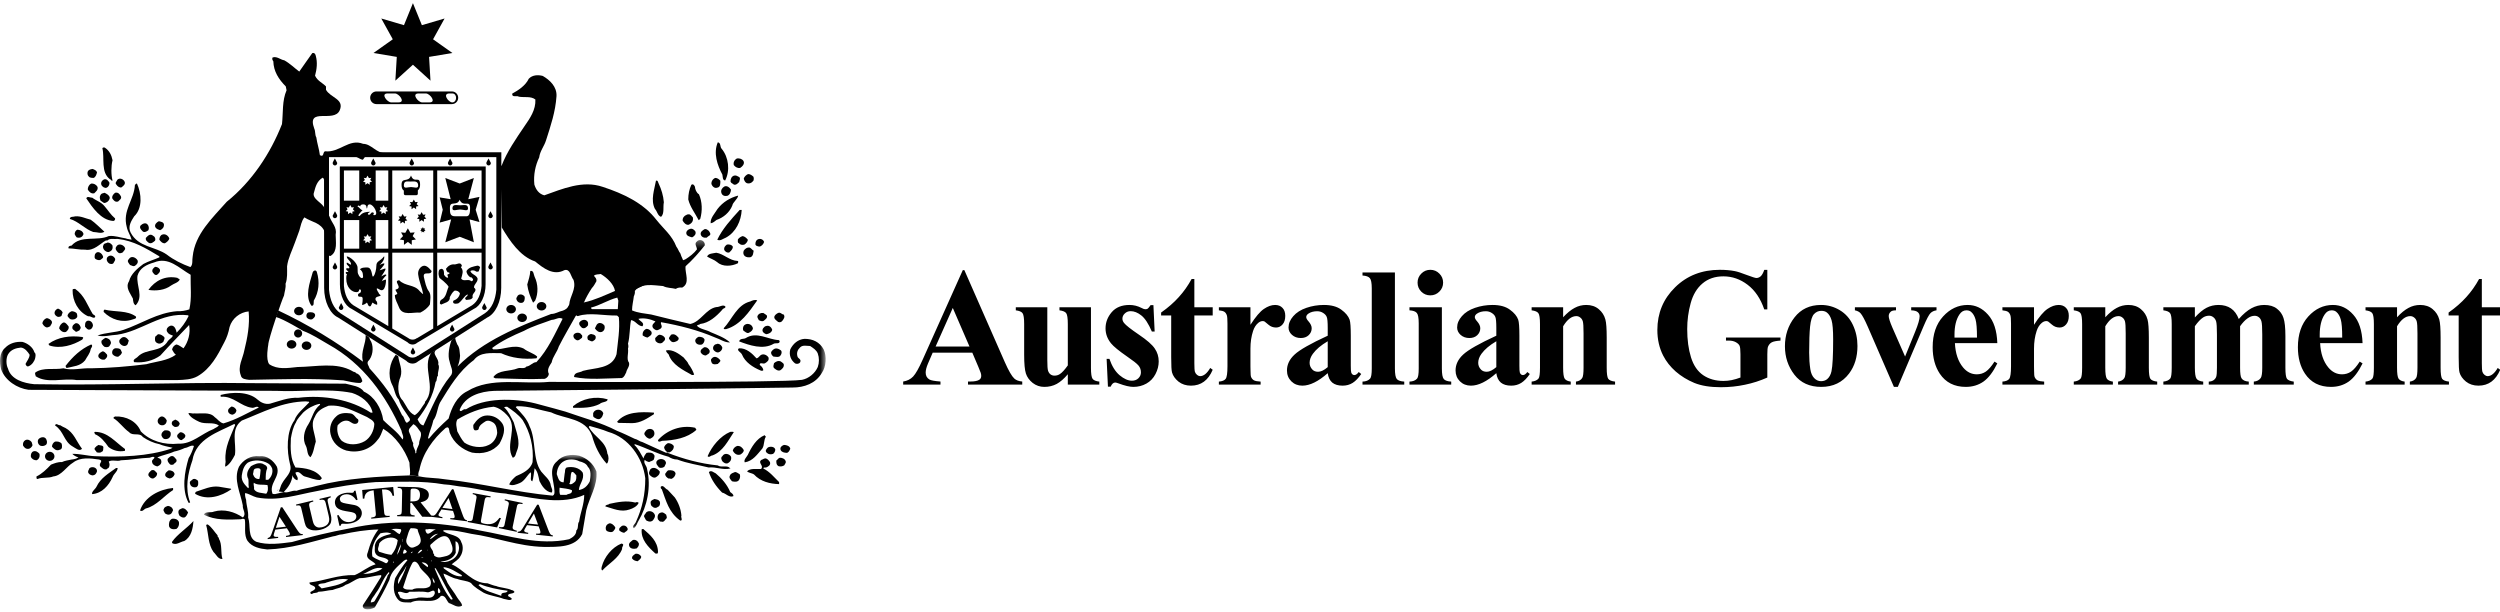 <svg xmlns="http://www.w3.org/2000/svg" width="343" height="84" viewBox="0 0 343 84" xmlns:xlink="http://www.w3.org/1999/xlink">
  <defs>
    <polygon id="a" points="0 .371 113.283 .371 113.283 39.908 0 39.908"/>
    <polygon id="c" points=".692 .818 54.568 .818 54.568 21.947 .692 21.947"/>
  </defs>
  <g fill="none" fill-rule="evenodd">
    <path fill="#000000" d="M133.015 47.546L130.723 42.249 128.364 47.546 133.015 47.546zM133.4 48.385L127.966 48.385 127.319 49.882C127.107 50.382 127.002 50.794 127.002 51.119 127.002 51.55 127.176 51.868 127.523 52.071 127.728 52.194 128.23 52.284 129.033 52.345L129.033 52.764 123.916 52.764 123.916 52.345C124.468 52.261 124.922 52.034 125.278 51.664 125.633 51.286 126.071 50.511 126.593 49.338L132.095 37.064 132.311 37.064 137.858 49.679C138.387 50.874 138.822 51.626 139.162 51.936 139.419 52.171 139.783 52.307 140.252 52.345L140.252 52.764 132.81 52.764 132.81 52.345 133.116 52.345C133.713 52.345 134.133 52.261 134.375 52.093 134.541 51.974 134.624 51.799 134.625 51.573 134.625 51.437 134.602 51.296 134.557 51.154 134.541 51.085 134.428 50.802 134.217 50.303L133.4 48.385zM149.68 42.157L149.68 50.461C149.68 51.271 149.756 51.777 149.907 51.98 150.058 52.178 150.365 52.304 150.826 52.355L150.826 52.764 146.504 52.764 146.504 51.346C145.997 51.951 145.49 52.393 144.984 52.673 144.478 52.944 143.91 53.082 143.282 53.082 142.684 53.082 142.152 52.899 141.683 52.537 141.222 52.166 140.912 51.736 140.752 51.243 140.594 50.753 140.515 49.893 140.515 48.668L140.515 44.461C140.515 43.658 140.438 43.16 140.288 42.962 140.144 42.766 139.837 42.637 139.368 42.577L139.368 42.157 143.691 42.157 143.691 49.406C143.691 50.162 143.725 50.65 143.793 50.87 143.869 51.088 143.982 51.255 144.133 51.368 144.292 51.482 144.473 51.538 144.678 51.538 144.95 51.538 145.196 51.466 145.415 51.323 145.717 51.126 146.08 50.729 146.504 50.133L146.504 44.461C146.504 43.658 146.428 43.16 146.277 42.962 146.133 42.766 145.827 42.637 145.358 42.577L145.358 42.157 149.68 42.157M158.249 41.862L158.418 45.482 158.033 45.482C157.571 44.407 157.091 43.674 156.592 43.28 156.101 42.888 155.609 42.691 155.118 42.691 154.808 42.691 154.543 42.797 154.324 43.008 154.105 43.213 153.995 43.45 153.995 43.724 153.995 43.926 154.07 44.124 154.222 44.313 154.464 44.622 155.14 45.157 156.252 45.911 157.363 46.661 158.094 47.3 158.441 47.83 158.797 48.35 158.975 48.938 158.975 49.588 158.975 50.178 158.827 50.757 158.532 51.323 158.237 51.891 157.821 52.326 157.284 52.628 156.747 52.931 156.153 53.08 155.503 53.082 154.996 53.082 154.32 52.922 153.473 52.606 153.246 52.522 153.091 52.481 153.007 52.481 152.758 52.481 152.55 52.67 152.383 53.047L152.009 53.047 151.828 49.235 152.214 49.235C152.554 50.234 153.019 50.984 153.609 51.482 154.207 51.98 154.769 52.232 155.299 52.232 155.662 52.232 155.957 52.122 156.184 51.902 156.418 51.674 156.535 51.403 156.535 51.085 156.535 50.722 156.422 50.407 156.195 50.143 155.969 49.878 155.462 49.478 154.675 48.941 153.518 48.139 152.769 47.527 152.429 47.102 151.93 46.483 151.68 45.8 151.68 45.05 151.68 44.234 151.96 43.497 152.52 42.838 153.087 42.173 153.903 41.84 154.97 41.84 155.545 41.84 156.101 41.98 156.637 42.259 156.842 42.372 157.008 42.429 157.136 42.429 157.273 42.429 157.383 42.404 157.465 42.35 157.549 42.29 157.681 42.126 157.863 41.862L158.249 41.862M163.865 38.278L163.865 42.157 166.383 42.157 166.383 43.28 163.865 43.28 163.865 49.826C163.865 50.438 163.891 50.836 163.944 51.018 164.005 51.191 164.107 51.334 164.25 51.447 164.394 51.554 164.527 51.608 164.647 51.608 165.139 51.608 165.604 51.233 166.043 50.483L166.383 50.732C165.771 52.185 164.776 52.912 163.399 52.912 162.726 52.912 162.155 52.726 161.687 52.355 161.225 51.977 160.93 51.557 160.802 51.097 160.726 50.839 160.688 50.143 160.688 49.008L160.688 43.28 159.305 43.28 159.305 42.883C160.258 42.211 161.066 41.503 161.732 40.762 162.405 40.022 162.991 39.193 163.491 38.278L163.865 38.278M171.561 42.157L171.561 44.562C172.265 43.466 172.881 42.74 173.41 42.384 173.94 42.022 174.45 41.84 174.942 41.84 175.366 41.84 175.702 41.972 175.952 42.236 176.209 42.494 176.338 42.86 176.338 43.336 176.338 43.843 176.213 44.238 175.963 44.517 175.721 44.797 175.426 44.937 175.079 44.937 174.677 44.937 174.33 44.808 174.034 44.55 173.739 44.294 173.566 44.15 173.513 44.121 173.437 44.074 173.35 44.052 173.252 44.052 173.033 44.052 172.824 44.136 172.629 44.301 172.318 44.559 172.084 44.925 171.925 45.401 171.683 46.135 171.561 46.944 171.561 47.83L171.561 50.268 171.574 50.904C171.574 51.334 171.599 51.611 171.653 51.731 171.743 51.936 171.875 52.087 172.05 52.185 172.231 52.276 172.533 52.333 172.957 52.355L172.957 52.764 167.229 52.764 167.229 52.355C167.689 52.317 168 52.194 168.159 51.98 168.325 51.762 168.407 51.191 168.408 50.268L168.408 44.404C168.408 43.799 168.377 43.412 168.318 43.246 168.242 43.034 168.132 42.88 167.988 42.781 167.845 42.684 167.592 42.615 167.229 42.577L167.229 42.157 171.561 42.157M182.164 50.369L182.164 46.819C181.249 47.357 180.568 47.931 180.122 48.544 179.827 48.952 179.679 49.364 179.679 49.78 179.679 50.129 179.804 50.435 180.054 50.699 180.242 50.904 180.507 51.006 180.849 51.006 181.225 51.006 181.664 50.794 182.164 50.369zM182.164 51.198C180.871 52.342 179.71 52.91 178.681 52.912 178.076 52.912 177.573 52.714 177.173 52.32 176.772 51.92 176.571 51.422 176.571 50.824 176.571 50.016 176.92 49.289 177.616 48.646 178.311 47.996 179.826 47.134 182.164 46.059L182.164 44.994C182.164 44.193 182.119 43.689 182.027 43.484 181.944 43.273 181.782 43.091 181.54 42.94 181.298 42.781 181.026 42.702 180.723 42.702 180.231 42.702 179.827 42.812 179.509 43.031 179.313 43.167 179.215 43.326 179.215 43.507 179.215 43.666 179.32 43.863 179.532 44.096 179.819 44.423 179.964 44.736 179.964 45.038 179.964 45.41 179.824 45.727 179.544 45.992 179.272 46.248 178.911 46.377 178.467 46.377 177.99 46.377 177.589 46.234 177.263 45.946 176.946 45.659 176.787 45.324 176.787 44.937 176.787 44.392 177.003 43.875 177.434 43.383 177.865 42.883 178.467 42.501 179.238 42.236 180.009 41.972 180.81 41.84 181.643 41.84 182.648 41.84 183.442 42.054 184.025 42.486 184.614 42.911 184.996 43.371 185.17 43.87 185.276 44.187 185.328 44.918 185.329 46.059L185.329 50.178C185.329 50.662 185.347 50.968 185.386 51.097 185.423 51.217 185.479 51.308 185.556 51.368 185.631 51.428 185.718 51.46 185.816 51.46 186.014 51.46 186.213 51.32 186.418 51.04L186.758 51.312C186.38 51.872 185.986 52.279 185.579 52.537 185.178 52.786 184.72 52.912 184.206 52.912 183.601 52.912 183.128 52.771 182.788 52.492 182.448 52.203 182.24 51.774 182.164 51.198zM191.382 37.382L191.382 50.562C191.382 51.312 191.469 51.793 191.642 52.004 191.816 52.207 192.157 52.326 192.663 52.355L192.663 52.764 186.935 52.764 186.935 52.355C187.403 52.342 187.751 52.203 187.979 51.947 188.129 51.774 188.205 51.312 188.206 50.562L188.206 39.582C188.206 38.841 188.118 38.369 187.944 38.165 187.77 37.953 187.434 37.832 186.935 37.801L186.935 37.382 191.382 37.382M197.825 42.157L197.825 50.562C197.825 51.312 197.911 51.793 198.086 52.004 198.26 52.207 198.599 52.326 199.107 52.355L199.107 52.764 193.378 52.764 193.378 52.355C193.846 52.342 194.195 52.203 194.421 51.947 194.572 51.774 194.648 51.312 194.648 50.562L194.648 44.37C194.648 43.62 194.562 43.144 194.388 42.94 194.213 42.728 193.877 42.608 193.378 42.577L193.378 42.157 197.825 42.157zM196.236 37.018C196.728 37.018 197.144 37.192 197.484 37.541 197.825 37.88 197.995 38.293 197.995 38.777 197.995 39.261 197.821 39.673 197.473 40.014 197.133 40.354 196.72 40.524 196.236 40.524 195.752 40.524 195.34 40.354 195 40.014 194.66 39.673 194.49 39.261 194.49 38.777 194.49 38.293 194.66 37.88 195 37.541 195.34 37.192 195.752 37.019 196.236 37.018zM205.295 50.369L205.295 46.819C204.38 47.357 203.699 47.931 203.254 48.544 202.959 48.952 202.811 49.364 202.811 49.78 202.811 50.129 202.936 50.435 203.185 50.699 203.374 50.904 203.639 51.006 203.98 51.006 204.357 51.006 204.796 50.794 205.295 50.369zM205.295 51.198C204.002 52.342 202.841 52.91 201.813 52.912 201.208 52.912 200.704 52.714 200.304 52.32 199.903 51.92 199.703 51.422 199.703 50.824 199.703 50.016 200.05 49.289 200.746 48.646 201.442 47.996 202.959 47.134 205.295 46.059L205.295 44.994C205.295 44.193 205.249 43.689 205.16 43.484 205.076 43.273 204.913 43.091 204.671 42.94 204.429 42.781 204.157 42.702 203.855 42.702 203.364 42.702 202.959 42.812 202.64 43.031 202.444 43.167 202.345 43.326 202.345 43.507 202.345 43.666 202.451 43.863 202.664 44.096 202.951 44.423 203.094 44.736 203.094 45.038 203.094 45.41 202.954 45.727 202.675 45.992 202.403 46.248 202.044 46.377 201.597 46.377 201.121 46.377 200.72 46.234 200.395 45.946 200.077 45.659 199.918 45.324 199.918 44.937 199.918 44.392 200.134 43.875 200.565 43.383 200.996 42.883 201.597 42.501 202.369 42.236 203.14 41.972 203.942 41.84 204.773 41.84 205.779 41.84 206.573 42.054 207.156 42.486 207.745 42.911 208.128 43.371 208.301 43.87 208.407 44.187 208.461 44.918 208.461 46.059L208.461 50.178C208.461 50.662 208.479 50.968 208.517 51.097 208.555 51.217 208.611 51.308 208.687 51.368 208.762 51.428 208.85 51.46 208.948 51.46 209.144 51.46 209.344 51.32 209.549 51.04L209.89 51.312C209.511 51.872 209.119 52.279 208.71 52.537 208.309 52.786 207.851 52.912 207.337 52.912 206.732 52.912 206.26 52.771 205.919 52.492 205.579 52.203 205.371 51.774 205.295 51.198zM214.462 42.157L214.462 43.531C215.007 42.94 215.529 42.514 216.028 42.249 216.527 41.975 217.063 41.84 217.638 41.84 218.326 41.84 218.897 42.032 219.351 42.419 219.805 42.797 220.107 43.27 220.259 43.837 220.379 44.267 220.44 45.095 220.44 46.321L220.44 50.449C220.44 51.267 220.512 51.777 220.656 51.98 220.807 52.178 221.117 52.304 221.587 52.355L221.587 52.764 216.22 52.764 216.22 52.355C216.621 52.304 216.909 52.136 217.082 51.857 217.203 51.667 217.263 51.198 217.263 50.449L217.263 45.731C217.263 44.862 217.23 44.313 217.162 44.086 217.093 43.859 216.976 43.686 216.81 43.564 216.652 43.436 216.474 43.371 216.277 43.371 215.626 43.371 215.022 43.837 214.462 44.766L214.462 50.449C214.462 51.243 214.533 51.747 214.678 51.958 214.829 52.171 215.105 52.304 215.505 52.355L215.505 52.764 210.14 52.764 210.14 52.355C210.587 52.31 210.903 52.166 211.094 51.924 211.221 51.758 211.286 51.267 211.286 50.449L211.286 44.461C211.286 43.658 211.211 43.16 211.059 42.962 210.916 42.766 210.609 42.637 210.14 42.577L210.14 42.157 214.462 42.157M242.477 37.03L242.477 42.451 242.057 42.451C241.55 40.97 240.791 39.844 239.776 39.072 238.763 38.301 237.655 37.915 236.453 37.915 235.303 37.915 234.348 38.24 233.583 38.89 232.819 39.533 232.279 40.433 231.962 41.59 231.643 42.747 231.485 43.935 231.485 45.152 231.485 46.626 231.659 47.92 232.006 49.031 232.354 50.143 232.914 50.959 233.686 51.482 234.464 52.004 235.387 52.264 236.453 52.264 236.824 52.264 237.202 52.228 237.588 52.151 237.98 52.068 238.381 51.951 238.79 51.799L238.79 48.602C238.79 47.996 238.749 47.606 238.666 47.432 238.582 47.25 238.409 47.089 238.144 46.944 237.886 46.802 237.573 46.73 237.202 46.73L236.805 46.73 236.805 46.31 244.281 46.31 244.281 46.73C243.713 46.768 243.316 46.846 243.089 46.966 242.869 47.08 242.7 47.274 242.579 47.546 242.511 47.69 242.477 48.041 242.477 48.602L242.477 51.799C241.494 52.238 240.47 52.568 239.403 52.786 238.344 53.013 237.244 53.126 236.102 53.126 234.642 53.126 233.429 52.931 232.46 52.537 231.5 52.136 230.649 51.614 229.908 50.971 229.174 50.322 228.599 49.592 228.184 48.782 227.654 47.738 227.389 46.57 227.389 45.277 227.389 42.962 228.202 41.008 229.829 39.413 231.454 37.816 233.5 37.019 235.965 37.018 236.73 37.018 237.417 37.079 238.03 37.2 238.362 37.261 238.899 37.435 239.641 37.722 240.39 38.002 240.832 38.142 240.968 38.142 241.18 38.142 241.376 38.066 241.558 37.915 241.74 37.756 241.905 37.461 242.057 37.03L242.477 37.03M249.885 42.646C249.499 42.646 249.166 42.794 248.887 43.087 248.614 43.374 248.433 43.95 248.342 44.811 248.259 45.668 248.217 46.858 248.217 48.385 248.217 49.194 248.27 49.951 248.376 50.654 248.459 51.191 248.637 51.599 248.909 51.879 249.182 52.159 249.491 52.298 249.84 52.298 250.18 52.298 250.464 52.203 250.691 52.015 250.986 51.758 251.181 51.399 251.28 50.937 251.432 50.218 251.508 48.768 251.508 46.582 251.508 45.296 251.435 44.414 251.291 43.938 251.148 43.455 250.936 43.103 250.657 42.883 250.459 42.725 250.202 42.646 249.885 42.646zM249.84 41.84C250.762 41.84 251.62 42.078 252.415 42.555 253.209 43.031 253.81 43.708 254.219 44.584 254.634 45.463 254.842 46.424 254.843 47.467 254.843 48.971 254.46 50.23 253.697 51.243 252.774 52.468 251.5 53.082 249.873 53.082 248.278 53.082 247.049 52.522 246.187 51.403 245.325 50.284 244.893 48.986 244.893 47.511 244.893 45.992 245.333 44.669 246.21 43.542 247.094 42.407 248.304 41.84 249.84 41.84zM259.846 53.082L256.274 44.858C255.842 43.866 255.505 43.239 255.263 42.974 255.089 42.778 254.832 42.646 254.492 42.577L254.492 42.157 260.13 42.157 260.13 42.577C259.774 42.577 259.532 42.642 259.404 42.77 259.222 42.936 259.132 43.132 259.132 43.359 259.132 43.639 259.298 44.165 259.631 44.937L261.378 48.917 262.772 45.482C263.174 44.498 263.373 43.802 263.374 43.394 263.374 43.16 263.287 42.97 263.113 42.826 262.948 42.675 262.648 42.592 262.216 42.577L262.216 42.157 265.689 42.157 265.689 42.577C265.355 42.622 265.083 42.747 264.871 42.952 264.66 43.156 264.342 43.758 263.918 44.755L260.38 53.082 259.846 53.082M271.242 46.321C271.242 45.104 271.175 44.268 271.039 43.813 270.91 43.359 270.706 43.015 270.427 42.781 270.267 42.646 270.055 42.577 269.791 42.577 269.398 42.577 269.076 42.77 268.827 43.156 268.38 43.828 268.157 44.752 268.157 45.924L268.157 46.321 271.242 46.321zM274.033 47.08L268.214 47.08C268.282 48.488 268.656 49.598 269.337 50.416 269.859 51.044 270.486 51.356 271.22 51.356 271.674 51.356 272.085 51.233 272.457 50.984 272.827 50.726 273.224 50.268 273.648 49.61L274.033 49.859C273.458 51.031 272.823 51.864 272.128 52.355 271.432 52.84 270.626 53.08 269.711 53.082 268.138 53.082 266.946 52.477 266.138 51.267 265.487 50.291 265.162 49.081 265.162 47.637 265.162 45.866 265.639 44.461 266.592 43.417 267.553 42.366 268.675 41.84 269.961 41.84 271.035 41.84 271.966 42.281 272.752 43.167 273.546 44.045 273.973 45.349 274.033 47.08zM279.066 42.157L279.066 44.562C279.769 43.466 280.385 42.74 280.914 42.384 281.443 42.022 281.954 41.84 282.446 41.84 282.868 41.84 283.205 41.972 283.455 42.236 283.712 42.494 283.84 42.86 283.84 43.336 283.84 43.843 283.716 44.238 283.466 44.517 283.224 44.797 282.93 44.937 282.582 44.937 282.181 44.937 281.833 44.808 281.538 44.55 281.244 44.294 281.068 44.15 281.017 44.121 280.94 44.074 280.853 44.052 280.755 44.052 280.536 44.052 280.328 44.136 280.131 44.301 279.821 44.559 279.587 44.925 279.428 45.401 279.186 46.135 279.066 46.944 279.066 47.83L279.066 50.268 279.077 50.904C279.077 51.334 279.103 51.611 279.156 51.731 279.246 51.936 279.378 52.087 279.553 52.185 279.734 52.276 280.036 52.333 280.46 52.355L280.46 52.764 274.732 52.764 274.732 52.355C275.194 52.317 275.502 52.194 275.663 51.98 275.828 51.762 275.911 51.191 275.912 50.268L275.912 44.404C275.912 43.799 275.881 43.412 275.82 43.246 275.745 43.034 275.635 42.88 275.492 42.781 275.348 42.684 275.095 42.615 274.732 42.577L274.732 42.157 279.066 42.157M288.844 42.157L288.844 43.531C289.388 42.94 289.91 42.514 290.41 42.249 290.909 41.975 291.445 41.84 292.021 41.84 292.708 41.84 293.278 42.032 293.733 42.419 294.188 42.797 294.489 43.27 294.641 43.837 294.761 44.267 294.822 45.095 294.822 46.321L294.822 50.449C294.822 51.267 294.893 51.777 295.038 51.98 295.189 52.178 295.499 52.304 295.968 52.355L295.968 52.764 290.602 52.764 290.602 52.355C291.003 52.304 291.291 52.136 291.465 51.857 291.585 51.667 291.646 51.198 291.646 50.449L291.646 45.731C291.646 44.862 291.612 44.313 291.544 44.086 291.476 43.859 291.358 43.686 291.192 43.564 291.034 43.436 290.855 43.371 290.66 43.371 290.009 43.371 289.404 43.837 288.844 44.766L288.844 50.449C288.844 51.243 288.915 51.747 289.059 51.958 289.21 52.171 289.487 52.304 289.888 52.355L289.888 52.764 284.522 52.764 284.522 52.355C284.968 52.31 285.285 52.166 285.475 51.924 285.604 51.758 285.667 51.267 285.668 50.449L285.668 44.461C285.668 43.658 285.592 43.16 285.441 42.962 285.297 42.766 284.991 42.637 284.522 42.577L284.522 42.157 288.844 42.157M301.136 42.157L301.136 43.553C301.718 42.918 302.255 42.476 302.746 42.225 303.246 41.968 303.79 41.84 304.381 41.84 305.061 41.84 305.631 41.998 306.093 42.316 306.554 42.633 306.91 43.118 307.16 43.768 307.763 43.087 308.343 42.596 308.894 42.294 309.454 41.991 310.036 41.84 310.642 41.84 311.376 41.84 311.957 42.009 312.389 42.35 312.827 42.684 313.13 43.109 313.296 43.632 313.47 44.146 313.556 44.972 313.557 46.106L313.557 50.449C313.557 51.267 313.628 51.774 313.772 51.97 313.923 52.166 314.234 52.295 314.703 52.355L314.703 52.764 309.223 52.764 309.223 52.355C309.655 52.317 309.972 52.152 310.176 51.857 310.313 51.652 310.381 51.183 310.381 50.449L310.381 45.889C310.381 44.943 310.343 44.344 310.268 44.086 310.191 43.828 310.071 43.639 309.904 43.519 309.745 43.39 309.556 43.326 309.337 43.326 309.011 43.326 308.683 43.446 308.35 43.689 308.018 43.923 307.681 44.278 307.341 44.755L307.341 50.449C307.341 51.213 307.405 51.693 307.534 51.891 307.707 52.171 308.04 52.326 308.532 52.355L308.532 52.764 303.041 52.764 303.041 52.355C303.336 52.342 303.567 52.269 303.733 52.14 303.906 52.004 304.02 51.844 304.073 51.664 304.133 51.475 304.164 51.069 304.164 50.449L304.164 45.889C304.164 44.93 304.126 44.328 304.051 44.086 303.976 43.843 303.846 43.655 303.665 43.519 303.492 43.383 303.303 43.314 303.098 43.314 302.796 43.314 302.519 43.394 302.27 43.553 301.915 43.787 301.536 44.187 301.136 44.755L301.136 50.449C301.136 51.198 301.207 51.693 301.351 51.936 301.502 52.171 301.813 52.31 302.282 52.355L302.282 52.764 296.813 52.764 296.813 52.355C297.26 52.31 297.577 52.166 297.766 51.924 297.894 51.758 297.959 51.267 297.96 50.449L297.96 44.461C297.96 43.658 297.884 43.16 297.733 42.962 297.589 42.766 297.282 42.637 296.813 42.577L296.813 42.157 301.136 42.157M321.351 46.321C321.351 45.104 321.284 44.268 321.147 43.813 321.019 43.359 320.814 43.015 320.535 42.781 320.375 42.646 320.163 42.577 319.899 42.577 319.506 42.577 319.185 42.77 318.936 43.156 318.489 43.828 318.266 44.752 318.266 45.924L318.266 46.321 321.351 46.321zM324.143 47.08L318.322 47.08C318.39 48.488 318.765 49.598 319.446 50.416 319.967 51.044 320.595 51.356 321.328 51.356 321.783 51.356 322.194 51.233 322.566 50.984 322.936 50.726 323.333 50.268 323.756 49.61L324.143 49.859C323.566 51.031 322.932 51.864 322.237 52.355 321.541 52.84 320.735 53.08 319.819 53.082 318.246 53.082 317.055 52.477 316.246 51.267 315.596 50.291 315.271 49.081 315.271 47.637 315.271 45.866 315.748 44.461 316.701 43.417 317.661 42.366 318.784 41.84 320.07 41.84 321.143 41.84 322.074 42.281 322.861 43.167 323.654 44.045 324.081 45.349 324.143 47.08zM328.874 42.157L328.874 43.531C329.418 42.94 329.939 42.514 330.439 42.249 330.938 41.975 331.475 41.84 332.05 41.84 332.738 41.84 333.309 42.032 333.762 42.419 334.216 42.797 334.519 43.27 334.669 43.837 334.791 44.267 334.851 45.095 334.852 46.321L334.852 50.449C334.852 51.267 334.924 51.777 335.067 51.98 335.218 52.178 335.528 52.304 335.997 52.355L335.997 52.764 330.632 52.764 330.632 52.355C331.032 52.304 331.32 52.136 331.493 51.857 331.615 51.667 331.675 51.198 331.676 50.449L331.676 45.731C331.676 44.862 331.641 44.313 331.573 44.086 331.506 43.859 331.388 43.686 331.222 43.564 331.063 43.436 330.885 43.371 330.688 43.371 330.038 43.371 329.432 43.837 328.874 44.766L328.874 50.449C328.874 51.243 328.945 51.747 329.089 51.958 329.241 52.171 329.516 52.304 329.917 52.355L329.917 52.764 324.551 52.764 324.551 52.355C324.997 52.31 325.315 52.166 325.504 51.924 325.633 51.758 325.697 51.267 325.697 50.449L325.697 44.461C325.697 43.658 325.621 43.16 325.47 42.962 325.326 42.766 325.02 42.637 324.551 42.577L324.551 42.157 328.874 42.157M340.507 38.278L340.507 42.157 343.027 42.157 343.027 43.28 340.507 43.28 340.507 49.826C340.507 50.438 340.534 50.836 340.587 51.018 340.647 51.191 340.75 51.334 340.894 51.447 341.037 51.554 341.169 51.608 341.29 51.608 341.782 51.608 342.247 51.233 342.686 50.483L343.027 50.732C342.413 52.185 341.418 52.912 340.043 52.912 339.369 52.912 338.798 52.726 338.33 52.355 337.868 51.977 337.573 51.557 337.445 51.097 337.369 50.839 337.331 50.143 337.331 49.008L337.331 43.28 335.948 43.28 335.948 42.883C336.901 42.211 337.71 41.503 338.375 40.762 339.048 40.022 339.633 39.193 340.133 38.278L340.507 38.278M38.243 67.083C38.169 67.21 38.077 67.313 37.95 67.375M40.9 46.314C41.207 46.314 41.455 46.064 41.455 45.755 41.455 45.446 41.207 45.195 40.9 45.195 40.593 45.195 40.344 45.446 40.344 45.755 40.344 46.064 40.593 46.314 40.9 46.314M59.985 34.121L66.072 34.121 66.072 23.39 59.985 23.39 59.985 34.121zM66.072 39.218C65.967 40.376 65.574 41.339 64.773 41.884L59.985 44.744 59.985 34.668 66.072 34.668 66.072 39.218zM53.818 34.121L59.44 34.121 59.44 23.39 53.818 23.39 53.818 34.121zM59.44 45.071L57.228 46.393 57.189 46.393C57.028 46.518 56.829 46.597 56.607 46.597 56.381 46.597 56.177 46.515 56.016 46.384L53.818 45.071 53.818 34.668 59.44 34.668 59.44 45.071zM51.542 34.12L53.273 34.12 53.273 30.192 51.542 30.192 51.542 34.12zM53.273 44.744L48.484 41.884C47.684 41.339 47.29 40.376 47.186 39.218L47.186 34.668 53.273 34.668 53.273 44.744zM47.186 27.529L49.288 27.529 49.288 23.39 47.186 23.39 47.186 27.529zM49.812 24.944L50.058 24.686 49.906 24.404 50.23 24.438 50.424 24.095 50.613 24.433 50.942 24.404 50.789 24.686 51.036 24.944 50.721 25.003 50.721 25.354 50.424 25.131 50.127 25.354 50.127 25.003 49.812 24.944zM51.3 29.269C51.285 29.165 51.148 29.136 51.088 29.136 50.903 29.136 50.826 29.446 50.67 29.454 50.554 29.461 50.472 29.471 50.472 29.33 50.472 29.226 50.71 29.144 50.802 29.053 49.504 29.053 49.479 29.647 49.276 29.647 48.936 29.647 49.561 29.022 49.741 28.839 49.479 28.797 49.327 28.472 49.039 28.31 49.174 28.116 49.251 28.2 49.42 28.336 49.42 28.2 49.522 28.039 49.824 28.039 50.404 28.039 50.242 28.602 50.335 28.602 50.428 28.602 50.329 28.039 50.718 28.039 51.293 28.039 52.012 29.52 51.361 29.52 51.08 29.52 51.307 29.308 51.3 29.269zM49.906 32.427L50.23 32.462 50.424 32.121 50.613 32.457 50.942 32.427 50.789 32.71 51.036 32.967 50.721 33.026 50.721 33.377 50.424 33.154 50.127 33.377 50.127 33.026 49.812 32.967 50.058 32.71 49.906 32.427zM47.533 28.433L47.855 28.467 48.051 28.125 48.242 28.463 48.568 28.433 48.416 28.714 48.661 28.971 48.348 29.032 48.348 29.382 48.051 29.161 47.753 29.382 47.753 29.032 47.44 28.971 47.685 28.714 47.533 28.433zM47.186 34.12L49.288 34.12 49.288 30.192 47.186 30.192 47.186 34.12zM52.016 28.971L52.263 28.714 52.108 28.433 52.432 28.467 52.627 28.125 52.818 28.463 53.146 28.433 52.993 28.714 53.239 28.971 52.925 29.032 52.925 29.382 52.627 29.161 52.33 29.382 52.33 29.032 52.016 28.971zM51.542 27.529L53.273 27.529 53.273 23.39 51.542 23.39 51.542 27.529zM66.635 22.851L66.635 22.841 46.622 22.841 46.622 22.851 46.62 22.851 46.636 39.014C46.636 40.573 47.296 41.936 48.208 42.357L55.905 46.955C56.075 47.147 56.326 47.271 56.607 47.271 56.851 47.271 57.068 47.176 57.233 47.027L65.05 42.357C65.961 41.936 66.622 40.573 66.622 39.014L66.639 22.851 66.635 22.851z"/>
    <path fill="#000000" d="M52.95 38.372C52.921 38.307 52.187 38.615 52.395 38.595 52.417 38.379 52.823 37.937 53.006 37.774 52.972 37.518 52.644 37.75 52.303 37.929 53.442 36.296 52.71 36.966 52.074 37.082 53.091 35.986 52.824 36.004 52.074 36.346 52.663 35.878 52.789 35.321 52.698 35.16 52.145 35.897 51.637 35.782 51.637 36.465 51.637 36.914 51.474 37.653 51.242 37.902 50.946 38.225 51.174 36.697 50.393 36.697 50.143 36.697 49.554 36.677 49.375 36.982 49.535 36.982 49.773 37.388 49.773 37.55 49.773 37.712 49.921 38.155 49.653 38.155 49.386 38.155 49.077 37.594 49.077 37.324 49.077 37.055 49.058 37.118 49.058 36.732 49.058 36.085 48.006 35.177 47.577 35.177 47.577 35.627 48.166 35.735 48.166 36.309 47.917 36.309 47.56 35.842 47.56 36.13 47.56 36.417 47.934 36.471 47.934 36.723 47.934 36.975 47.507 36.634 47.507 36.903 47.507 37.14 47.741 37.099 47.797 37.331 47.624 37.283 47.467 37.305 47.436 37.394 47.408 37.472 47.487 37.572 47.619 37.646 47.559 37.701 47.507 37.836 47.507 38.214 47.507 39.491 48.307 40.084 48.895 40.084 49.313 40.084 49.248 39.792 49.298 39.652 49.316 39.868 49.522 39.545 49.522 39.922 49.522 40.317 49.116 40.144 49.116 40.484 49.116 40.941 49.757 40.469 49.757 40.974 49.757 41.584 49.681 41.573 49.681 41.806 49.681 41.967 50.353 41.583 50.31 41.512 50.472 41.571 50.465 42.046 50.764 42.034 50.956 42.027 50.999 41.547 51.151 41.507 51.061 41.531 51.758 41.962 51.758 41.744 51.758 41.149 51.514 41.401 51.514 40.993 51.514 40.616 52.339 40.689 52.208 40.496 52.1 40.336 52.025 40.433 51.937 40.153 51.953 40.205 51.289 39.207 52.075 39.721 52.9 40.262 52.994 38.466 52.95 38.372M74.3 42.599C74.664 42.599 74.958 42.339 74.958 42.018 74.958 41.698 74.664 41.438 74.3 41.438 73.937 41.438 73.642 41.698 73.642 42.018 73.642 42.339 73.937 42.599 74.3 42.599M71.639 44.18C72.002 44.18 72.296 43.921 72.296 43.601 72.296 43.282 72.002 43.021 71.639 43.021 71.275 43.021 70.98 43.282 70.98 43.601 70.98 43.921 71.275 44.18 71.639 44.18M40.006 47.828C40.368 47.828 40.663 47.568 40.663 47.248 40.663 46.927 40.368 46.667 40.006 46.667 39.641 46.667 39.347 46.927 39.347 47.248 39.347 47.568 39.641 47.828 40.006 47.828M42.055 48.005C42.42 48.005 42.714 47.745 42.714 47.424 42.714 47.104 42.42 46.845 42.055 46.845 41.692 46.845 41.397 47.104 41.397 47.424 41.397 47.745 41.692 48.005 42.055 48.005M99.004 20.402C99.982 21.563 100.192 23.426 99.493 24.761 99.109 24.727 99.179 24.235 99.109 23.953 98.41 22.652 97.852 20.999 98.481 19.524 98.936 19.594 98.76 20.156 99.004 20.402M15.44 21.984C15.231 22.828 15.231 23.988 15.44 24.761 15.266 24.938 15.301 24.586 15.126 24.621 13.765 23.637 14.393 21.703 14.045 20.332 14.115 20.227 14.289 20.192 14.393 20.262 15.022 20.684 15.301 21.281 15.44 21.984M102.007 22.091C102.216 22.477 101.832 22.863 101.552 23.039 101.238 23.11 100.888 22.933 100.68 22.652 100.574 22.266 100.784 21.914 101.1 21.738 101.447 21.703 101.797 21.773 102.007 22.091M13.311 23.637C13.241 23.953 13.138 24.27 12.859 24.409 12.648 24.409 12.333 24.409 12.195 24.235 11.986 24.058 11.95 23.742 12.054 23.496 12.195 23.25 12.474 23.214 12.718 23.18 12.962 23.285 13.206 23.356 13.311 23.637M103.367 24.235C103.436 24.445 103.436 24.586 103.367 24.797 103.124 25.113 102.773 25.253 102.425 25.113 102.181 24.973 102.111 24.727 102.041 24.515 102.111 24.235 102.391 23.988 102.634 23.882 102.949 23.882 103.157 24.058 103.367 24.235M101.378 24.27C101.657 24.409 101.447 24.761 101.413 24.973 101.238 25.149 100.994 25.429 100.68 25.323 100.505 25.149 100.297 25.149 100.226 24.902 100.226 24.55 100.366 24.199 100.715 24.094 100.994 24.023 101.168 24.164 101.378 24.27M98.83 24.797C98.83 25.185 98.864 25.676 98.41 25.747 97.992 25.887 97.713 25.535 97.609 25.253 97.574 24.902 97.782 24.55 98.132 24.409 98.41 24.409 98.656 24.586 98.83 24.797M17.115 24.973C17.221 25.323 16.871 25.535 16.664 25.711 16.418 25.781 16.104 25.57 15.963 25.323 15.719 25.079 16.034 24.866 16.104 24.657 16.452 24.339 16.975 24.586 17.115 24.973M15.022 25.079C15.022 25.358 14.882 25.641 14.639 25.747 14.359 25.852 14.08 25.641 13.939 25.429 13.765 25.079 13.975 24.761 14.253 24.621 14.639 24.48 14.882 24.832 15.022 25.079M90.383 25.218C90.732 25.957 91.01 26.836 91.081 27.75 90.941 28.418 91.186 29.297 90.696 29.755 90.208 29.578 90.174 28.98 89.859 28.665 89.231 27.434 89.79 25.992 89.998 24.797 90.278 24.691 90.278 25.044 90.383 25.218M13.381 25.641C13.485 26.063 13.172 26.273 12.927 26.519 12.508 26.624 12.229 26.308 12.054 26.027 12.019 25.676 12.229 25.323 12.508 25.185 12.859 25.149 13.206 25.323 13.381 25.641M95.897 26.66C96.351 27.68 96.386 28.91 96.071 30.034L95.862 30.21C95.374 29.262 94.676 28.383 94.43 27.363 94.43 26.624 94.571 25.957 94.851 25.358 95.095 25.185 95.234 25.394 95.339 25.605 95.374 25.992 95.549 26.449 95.897 26.66M100.297 26.027C100.261 26.379 100.122 26.766 99.772 26.871 99.422 26.942 99.075 26.836 98.969 26.449 98.864 26.098 99.075 25.781 99.353 25.605 99.737 25.394 100.122 25.747 100.297 26.027M15.057 27.117C15.057 27.398 14.812 27.715 14.533 27.785 14.253 27.995 14.045 27.644 13.799 27.54 13.695 27.258 13.624 27.012 13.799 26.731 13.905 26.519 14.15 26.519 14.359 26.449 14.673 26.624 14.986 26.766 15.057 27.117M16.592 26.942C16.732 27.293 16.348 27.468 16.209 27.644 15.789 27.785 15.58 27.468 15.406 27.223 15.336 26.871 15.545 26.66 15.789 26.449 16.209 26.345 16.418 26.624 16.592 26.942M101.273 26.836C101.238 27.293 100.539 27.75 100.47 28.207 100.086 29.156 99.249 29.859 98.307 30.176 98.096 30.351 97.817 30.598 97.503 30.633 97.434 29.93 98.062 29.297 98.446 28.665 99.179 27.715 100.192 27.117 101.273 26.836M14.359 28.312C14.882 28.91 15.162 29.438 15.789 29.964 15.825 30.106 15.719 30.316 15.545 30.316 13.835 30.21 12.683 28.453 11.845 27.223 11.95 26.836 12.404 27.152 12.648 27.117 13.241 27.574 13.905 27.715 14.359 28.312M101.762 28.804C101.691 30.316 100.959 31.863 99.598 32.601 99.214 32.742 98.794 33.128 98.41 32.883 99.143 31.371 100.261 30.141 101.483 28.804L101.762 28.804M95.06 29.824C95.164 30.351 94.885 30.668 94.467 30.843 94.083 30.878 93.839 30.562 93.664 30.281 93.628 29.93 93.839 29.613 94.153 29.507 94.257 29.402 94.43 29.402 94.571 29.402 94.781 29.473 94.885 29.648 95.06 29.824M12.438 30.141C13.102 30.598 13.695 31.23 14.323 31.793 13.871 32.109 13.311 31.828 12.787 31.828 11.601 31.406 10.798 30.386 9.576 30.034 9.61 29.648 10.065 29.789 10.31 29.684 11.077 29.613 11.706 29.964 12.438 30.141"/>
    <path fill="#000000" d="M49.822 19.735C47.868 18.96 46.576 20.999 44.586 20.754 44.343 20.895 44.412 21.141 44.273 21.317 44.167 21.422 43.993 21.351 43.888 21.281 43.784 20.437 43.505 19.664 43.4 18.855 43.19 18.504 43.295 18.012 43.121 17.66 42.003 14.602 45.844 16.922 46.611 15.129 47.275 13.582 45.319 13.406 44.726 12.317L44.726 11.859C44.167 11.297 43.575 11.121 43.225 10.382 43.469 9.503 43.575 8.554 43.329 7.675 43.295 7.464 43.155 7.183 42.842 7.289 42.178 8.202 41.689 8.942 41.061 9.821 40.397 9.328 39.769 8.695 39.002 8.273 38.478 8.202 37.99 7.675 37.396 7.887 37.292 8.098 37.396 8.273 37.501 8.413 37.536 9.785 38.233 10.875 39.21 11.859L39.316 12.387C38.688 13.827 38.862 15.479 38.688 17.028 37.117 21.035 34.569 24.902 31.112 27.68 29.124 29.93 26.749 32.109 26.435 35.203 26.331 35.695 26.506 36.293 26.122 36.644 24.969 36.223 23.818 35.66 22.876 34.922 21.27 33.796 18.966 33.937 17.919 31.898 17.5 31.09 18.024 30.281 18.407 29.684 19.593 28.559 19.419 26.554 18.792 25.185 18.652 25.149 18.616 25.323 18.513 25.358 18.407 27.434 16.767 28.875 17.395 31.161 17.535 31.828 17.884 32.25 18.058 32.883 17.813 32.813 17.466 32.813 17.255 32.708 16.488 32.601 15.719 32.285 14.917 32.39 13.311 33.128 11.113 32.215 9.821 33.692 9.61 33.727 9.332 33.762 9.403 34.078 10.169 34.078 10.902 34.288 11.671 34.254 12.892 34.464 13.695 33.445 14.533 32.988L14.742 32.988C15.091 32.637 15.685 32.848 16.139 32.777 18.337 33.024 20.048 34.078 21.863 35.168L21.863 35.308C21.165 35.625 20.362 35.835 19.664 36.223 18.861 36.82 17.953 37.594 17.709 38.578 17.15 39.457 17.884 40.23 18.233 40.968 18.267 41.32 18.302 41.742 18.616 41.883 19.734 40.688 18.686 39.211 18.861 37.84 19.14 36.785 20.119 36.293 21.131 36.012 23.119 35.168 24.552 36.785 26.155 37.699 26.122 39.317 26.331 40.864 25.982 42.445 25.493 42.62 24.865 42.727 24.341 42.692 21.583 42.902 19.419 44.414 16.941 45.258 15.825 45.645 14.498 45.609 13.381 46.032 14.253 46.277 15.162 45.962 16.069 45.925 19.489 45.434 22.107 42.797 25.808 43.254L25.876 43.359C25.458 44.238 24.9 44.976 24.236 45.645 24.13 45.258 24.097 44.942 23.748 44.73 23.469 44.59 23.154 44.73 22.945 45.012 22.841 45.188 22.841 45.397 22.945 45.538 23.119 45.855 23.399 45.925 23.713 46.032 23.644 46.348 23.259 46.489 23.05 46.769 22.072 48.422 20.082 47.754 18.931 48.914 18.756 49.159 18.128 49.301 18.407 49.687 19.734 49.828 21.026 49.476 22.003 48.773 23.294 47.333 24.656 45.962 25.947 44.59 26.155 45.715 25.842 46.876 25.179 47.788 24.865 47.613 24.62 47.367 24.236 47.26 23.888 47.333 23.644 47.684 23.609 47.965 23.748 48.211 23.888 48.493 24.13 48.668 22.945 49.512 21.445 49.583 20.082 49.969 17.535 50.286 15.057 50.495 12.474 50.531 11.252 50.461 9.855 50.882 8.704 50.531 7.377 50.777 5.946 50.356 4.864 51.094 4.725 51.269 4.897 51.446 4.897 51.621 6.505 52.676 8.704 51.831 10.52 52.149L24.271 52.149C25.284 52.114 26.296 52.078 27.099 51.621 28.88 50.602 29.857 48.773 30.765 46.981 31.112 46.348 31.358 45.609 31.497 44.871 31.845 43.677 32.928 42.831 34.114 42.727 34.289 44.555 33.941 46.382 33.521 48.07 33.312 49.196 32.578 50.286 33.033 51.48 33.137 52.044 33.731 52.044 34.184 52.114 38.408 52.044 42.632 51.867 47.099 52.185 47.903 52.324 48.602 52.569 49.474 52.535 49.543 52.429 49.788 52.394 49.683 52.185 49.578 51.796 49.298 51.305 48.844 51.198 48.776 50.988 48.462 51.059 48.356 50.918 46.123 49.653 43.435 50.32 40.816 50.356 39.455 50.495 38.094 50.741 36.942 49.969 36.419 49.335 36.802 47.333 36.802 47.333 36.802 46.537 38.723 41.004 38.967 40.547 39.036 40.02 39.246 39.528 39.177 38.929 39.455 38.226 39.386 37.312 39.386 36.539 39.525 35.413 40.084 34.36 40.468 33.269 40.677 32.742 40.852 32.18 41.061 31.652 41.27 30.985 41.342 30.351 41.76 29.824 42.898 30.547 44.012 30.525 44.559 31.817L45.04 34.746C45.04 34.922 45.18 35.273 45.425 35.064 46.332 34.464 46.053 33.128 46.053 32.215 46.262 31.125 45.495 30.598 45.18 29.648 44.935 29.473 44.534 28.634 44.534 28.634 44.394 27.86 42.702 27.328 43.086 26.379 43.295 25.57 43.505 24.832 44.273 24.375 44.385 24.454 44.435 24.537 44.446 24.624L44.866 24.331 44.91 21.391C46.04 21.387 47.728 21.532 48.88 21.532 49.195 21.637 49.438 21.883 49.788 21.918L50.067 21.532 52.895 20.98C51.695 21.114 50.964 19.735 49.822 19.735M52.895 20.98C52.98 20.971 53.067 20.955 53.156 20.93L52.895 20.98"/>
    <path fill="#000000" d="M22.492 30.774C22.526 31.195 22.282 31.442 21.967 31.581 21.688 31.477 21.48 31.442 21.305 31.161 21.165 30.774 21.514 30.492 21.793 30.351 22.072 30.422 22.422 30.457 22.492 30.774M20.222 30.774C20.433 30.985 20.467 31.336 20.362 31.581 20.119 31.793 19.734 31.969 19.524 31.688 19.314 31.477 19.106 31.23 19.28 30.949 19.524 30.703 19.943 30.492 20.222 30.774M68.812 31.161C68.821 31.177 68.831 31.194 68.841 31.211M95.409 31.757C95.549 32.146 95.234 32.425 94.956 32.566 94.606 32.461 94.153 32.39 94.153 31.933 94.187 31.652 94.43 31.477 94.676 31.406 94.99 31.301 95.269 31.547 95.409 31.757M97.259 31.688C97.364 31.863 97.609 32.146 97.329 32.321 97.189 32.425 97.084 32.461 96.979 32.601 96.596 32.672 96.247 32.531 96.142 32.18 96.071 31.793 96.386 31.617 96.666 31.442 96.909 31.371 97.084 31.547 97.259 31.688M11.46 32.109C11.322 32.531 10.972 32.708 10.52 32.566 10.415 32.461 10.31 32.285 10.24 32.109 10.274 31.863 10.344 31.617 10.624 31.512 11.042 31.547 11.356 31.722 11.46 32.109M23.225 32.708C23.189 32.988 22.876 33.235 22.632 33.375 22.282 33.41 22.038 33.128 21.863 32.883 21.863 32.601 22.003 32.25 22.282 32.18 22.666 32.039 23.085 32.321 23.225 32.708M21.165 32.461C21.27 32.566 21.374 32.848 21.27 33.024 21.06 33.199 20.746 33.516 20.398 33.305 20.186 33.128 19.943 32.988 20.013 32.637 20.153 32.496 20.327 32.285 20.537 32.215 20.816 32.146 20.955 32.321 21.165 32.461M102.6 32.883C102.6 33.165 102.321 33.445 102.145 33.551 101.866 33.656 101.552 33.586 101.378 33.375 101.168 33.305 101.238 33.024 101.238 32.848 101.413 32.601 101.657 32.461 101.901 32.39 102.216 32.461 102.425 32.672 102.6 32.883M104.834 33.199C104.729 33.516 104.484 33.796 104.17 33.832 103.961 33.796 103.577 33.727 103.648 33.41 103.648 33.165 103.787 32.918 103.961 32.848 104.31 32.672 104.729 32.848 104.834 33.199M15.44 33.692C15.51 34.113 15.371 34.395 15.022 34.535 14.777 34.676 14.533 34.5 14.359 34.36 14.184 34.184 14.045 33.902 14.184 33.656 14.253 33.34 14.568 33.41 14.777 33.269 15.091 33.305 15.266 33.445 15.44 33.692M17.15 34.008C17.255 34.288 16.941 34.395 16.871 34.605 16.698 34.711 16.452 34.816 16.243 34.676 15.999 34.464 15.719 34.148 15.963 33.832 16.243 33.305 16.975 33.586 17.15 34.008M100.539 33.832C100.574 34.184 100.261 34.43 100.052 34.641 99.737 34.711 99.422 34.5 99.353 34.219 99.319 33.937 99.493 33.727 99.737 33.551 100.052 33.516 100.366 33.551 100.539 33.832M103.403 34.395C103.331 34.711 103.367 35.064 103.018 35.273 102.737 35.343 102.391 35.308 102.181 35.133 101.971 34.957 101.936 34.641 102.041 34.395 102.216 34.113 102.53 33.902 102.879 33.972 103.124 34.113 103.193 34.288 103.403 34.395M14.115 35.133C14.253 35.413 13.939 35.484 13.835 35.625 13.591 35.766 13.345 35.66 13.138 35.555 12.892 35.413 12.998 35.064 13.033 34.887 13.345 34.288 13.975 34.711 14.115 35.133M101.204 35.801C101.343 35.835 101.273 36.047 101.238 36.117 100.401 36.539 99.143 36.644 98.41 35.976 97.992 35.625 97.469 35.484 97.015 35.203 97.189 34.746 97.817 34.781 98.271 34.676 99.282 34.816 100.086 35.766 101.204 35.801M15.789 35.484C15.859 35.766 15.65 35.871 15.58 36.082 15.44 36.293 15.162 36.223 14.986 36.153 14.673 35.941 14.533 35.555 14.742 35.273 15.126 34.887 15.58 35.098 15.789 35.484M18.861 35.695C19 36.012 18.792 36.293 18.513 36.468 18.267 36.609 18.058 36.399 17.849 36.363 17.675 36.117 17.36 35.835 17.675 35.555 17.989 35.028 18.616 35.308 18.861 35.695M59.217 37.183C59.152 37.884 57.99 37.082 58.156 38.018 58.321 38.687 58.455 39.486 58.853 39.988 59.184 40.455 59.017 41.19 58.986 41.758 58.687 42.259 58.189 42.627 57.658 42.893 56.664 42.794 55.204 43.394 54.74 42.159 54.542 41.624 54.175 41.09 54.175 40.489 54.277 40.422 54.41 40.422 54.508 40.322 54.508 40.088 54.243 39.954 54.277 39.721 55.403 39.52 53.812 38.518 54.774 38.452 55.569 39.287 56.863 39.019 57.559 39.92 57.725 40.055 57.857 40.256 58.057 40.355 57.924 39.52 57.526 38.687 57.394 37.784 57.293 37.316 57.46 36.882 57.791 36.615 58.389 36.148 58.885 36.815 59.217 37.183M21.933 36.962C22.038 37.312 21.759 37.524 21.549 37.699 21.235 37.84 21.06 37.489 20.92 37.312 20.816 36.962 21.06 36.785 21.27 36.609 21.514 36.609 21.793 36.714 21.933 36.962M43.469 37.312C43.888 38.685 43.748 40.089 43.05 41.25 43.016 41.531 43.121 41.988 42.736 41.953 41.795 40.652 42.492 38.824 42.877 37.453 42.946 37.102 43.365 36.962 43.469 37.312M73.349 37.98C73.837 38.965 73.872 40.264 73.419 41.25L73.139 41.531C72.756 40.722 72.442 39.915 72.337 39.035 72.511 38.402 72.721 37.84 72.756 37.172 73.245 37.066 73.209 37.699 73.349 37.98M24.656 38.367C24.446 38.789 23.852 38.894 23.469 39.175 22.632 39.809 21.41 39.948 20.362 39.773 21.27 38.508 22.666 37.77 24.341 38.121 24.411 38.262 24.586 38.191 24.656 38.367M10.31 39.633C11.601 40.547 11.95 41.812 12.718 43.077 12.822 43.218 13.172 43.254 13.033 43.534 12.753 43.746 12.474 43.325 12.089 43.394 10.762 42.797 9.926 41.32 9.96 39.773 9.96 39.633 10.169 39.633 10.31 39.633M71.988 40.722C72.023 41.074 71.952 41.425 71.673 41.531 71.289 41.636 70.975 41.425 70.871 41.108 70.765 40.864 70.975 40.722 71.045 40.547 71.324 40.264 71.812 40.406 71.988 40.722"/>
    <path fill="#000000" d="M86.718 42.586C86.718 41.918 86.893 41.285 86.962 40.652 87.066 40.442 87.137 40.195 87.102 39.915 87.94 38.789 89.65 39.141 90.976 39.246 91.5 39.528 92.162 39.492 92.721 39.633 92.966 39.457 93.314 39.421 93.594 39.457 94.71 38.858 93.978 37.559 94.048 36.539L93.628 35.484C93.523 35.273 93.419 35.028 93.349 34.781 93.141 34.535 93.001 34.078 92.792 33.832 92.198 32.285 91.046 31.406 90.068 30.176 88.288 27.855 85.496 26.554 82.703 25.641 79.946 24.691 77.153 25.922 74.674 26.8 73.908 26.589 73.524 25.992 73.314 25.323 73.174 23.988 73.454 22.687 73.977 21.598 74.083 20.719 74.674 20.051 74.92 19.242 75.548 17.274 76.211 15.339 76.351 13.196 76.42 11.894 75.443 10.98 74.466 10.417 73.803 10.242 73.035 10.278 72.546 10.805 72.092 11.754 71.115 12.387 70.278 12.844 70.207 13.442 70.939 13.055 71.184 13.265 71.952 13.406 72.826 13.16 73.454 13.652 73.524 15.059 72.721 16.219 71.988 17.274 70.8 19.031 69.545 20.824 68.812 22.758L68.672 22.617 68.841 31.211C69.954 33.062 71.343 35.174 73.419 35.871 74.535 36.785 75.932 37.875 77.433 37.066 78.236 36.82 78.305 37.946 78.689 38.402 79.108 39.703 78.166 40.617 78.096 41.812L77.187 43.746C76.14 45.786 75.2 47.965 73.593 49.687 73.069 49.687 72.756 50.25 72.232 50.286 71.952 50.672 71.394 50.391 71.045 50.531 69.963 50.988 68.427 50.706 67.694 51.726 67.764 51.831 67.868 51.867 67.973 51.903 70.102 51.938 72.476 52.078 74.745 51.974 75.024 51.867 75.27 51.621 75.303 51.305 74.99 50.706 75.408 50.179 75.687 49.722 75.861 48.878 76.42 48.352 76.666 47.542 77.398 46.102 78.236 44.696 79.038 43.254L80.12 41.496C80.365 40.898 80.783 40.16 81.202 39.528 81.481 39.246 81.621 38.929 81.83 38.578 81.866 38.226 81.691 38.086 81.481 37.84 81.726 37.594 82.109 37.664 82.425 37.594 83.297 38.121 84.205 38.965 84.379 39.915L84.694 40.828 84.834 41.25 84.762 42.41 84.902 43.5C85.078 45.188 84.762 46.91 84.588 48.598 83.994 50.636 81.656 50.427 79.981 50.882 79.562 51.164 78.76 51.023 78.76 51.726 80.783 52.149 83.157 51.903 85.321 51.867 85.67 51.726 85.74 51.41 85.914 51.094 85.985 50.636 86.439 50.25 86.298 49.758 85.914 49.266 86.264 48.493 86.16 47.824 86.229 47.649 86.229 47.403 86.16 47.156 86.439 46.137 86.368 44.906 86.578 43.921L86.718 42.586M103.891 41.216C102.773 42.797 101.587 44.59 99.634 45.152 99.493 45.152 99.353 45.222 99.282 45.047 100.47 43.78 101.1 41.812 102.949 41.356 103.228 41.216 103.612 41.074 103.891 41.216M8.598 42.938C8.424 43.077 8.565 43.394 8.249 43.43 7.97 43.571 7.658 43.394 7.518 43.113 7.377 42.761 7.691 42.41 7.97 42.339 8.249 42.481 8.529 42.586 8.598 42.938M18.652 43.43C18.756 43.746 18.407 43.746 18.233 43.816 16.767 44.344 15.266 43.85 14.219 42.797 14.219 42.656 14.219 42.515 14.359 42.481 15.789 42.831 17.466 42.552 18.652 43.43M10.52 42.972C10.589 43.113 10.624 43.359 10.589 43.5 10.379 43.816 10.065 43.886 9.716 43.816 9.507 43.711 9.403 43.571 9.262 43.359 9.297 43.008 9.576 42.797 9.855 42.692 10.135 42.727 10.344 42.797 10.52 42.972M43.225 43.149C43.295 43.464 43.016 43.677 42.807 43.816 42.492 43.886 42.214 43.746 42.074 43.534 41.969 43.29 42.074 42.938 42.318 42.867 42.632 42.797 43.121 42.831 43.225 43.149M105.217 43.29C105.322 43.641 105.009 43.816 104.764 44.027 104.555 44.132 104.31 44.027 104.1 43.921 104.065 43.746 103.856 43.605 103.927 43.359 104.065 43.043 104.379 42.902 104.729 42.938 104.903 43.077 105.043 43.113 105.217 43.29M107.522 43.149C107.73 43.464 107.557 43.711 107.382 43.957 107.242 44.203 106.963 44.274 106.753 44.168 106.543 43.957 106.264 43.85 106.23 43.534 106.23 43.254 106.543 43.043 106.753 42.938 107.103 42.797 107.242 43.149 107.522 43.149M7.132 44.168C7.168 44.414 6.959 44.555 6.889 44.765 6.714 44.835 6.539 44.976 6.33 44.906 6.084 44.801 5.911 44.59 5.806 44.344 5.878 44.027 6.084 43.746 6.435 43.641 6.714 43.711 7.029 43.85 7.132 44.168"/>
    <path fill="#000000" d="M80.643 44.168C80.714 44.31 80.679 44.485 80.679 44.626 80.47 44.906 80.19 45.152 79.841 44.976 79.632 44.765 79.387 44.555 79.491 44.238 79.772 43.85 80.365 43.711 80.643 44.168M12.753 44.696C12.683 44.942 12.579 45.188 12.264 45.222 11.95 45.258 11.845 44.976 11.671 44.835 11.671 44.519 11.635 44.203 11.95 44.027 12.369 43.886 12.753 44.238 12.753 44.696M9.403 44.765C9.507 45.118 9.262 45.363 9.053 45.538 8.634 45.679 8.284 45.363 8.111 45.047 8.145 44.73 8.39 44.344 8.738 44.238 9.053 44.238 9.228 44.59 9.403 44.765M82.948 44.696C83.017 45.047 82.913 45.397 82.564 45.538 82.145 45.679 81.796 45.327 81.621 45.047 81.796 44.765 81.83 44.378 82.25 44.31 82.564 44.31 82.774 44.449 82.948 44.696M11.042 44.835C11.147 45.082 10.938 45.188 10.867 45.363 10.693 45.363 10.589 45.574 10.379 45.504 10.24 45.327 9.96 45.258 9.926 45.012 9.89 44.66 10.135 44.485 10.379 44.344 10.728 44.31 10.938 44.555 11.042 44.835M103.297 45.118C103.193 45.397 102.984 45.538 102.704 45.679 102.425 45.749 102.25 45.504 102.041 45.397 101.866 45.258 101.936 44.942 102.007 44.765 102.355 44.168 103.297 44.449 103.297 45.118M105.95 45.258C105.846 45.645 105.462 45.82 105.113 45.855 104.798 45.715 104.45 45.47 104.694 45.047 104.834 44.906 104.903 44.765 105.113 44.73 105.532 44.59 105.846 44.906 105.95 45.258M89.369 45.504C89.545 45.962 89.127 46.102 88.847 46.312 88.603 46.277 88.393 46.173 88.183 46.032 88.114 45.645 88.288 45.293 88.673 45.118 88.987 45.118 89.161 45.258 89.369 45.504M79.772 45.925C79.946 45.996 79.877 46.241 79.841 46.348 79.632 46.489 79.353 46.84 79.038 46.628 78.794 46.489 78.62 46.277 78.689 45.962 78.865 45.574 79.598 45.538 79.772 45.925M81.726 46.173C81.762 46.453 81.691 46.593 81.448 46.735 81.202 46.981 80.923 46.698 80.679 46.628 80.61 46.489 80.539 46.277 80.643 46.102 80.748 45.962 80.923 45.855 81.097 45.82 81.343 45.891 81.621 45.891 81.726 46.173M22.492 46.207C22.7 46.416 22.457 46.664 22.422 46.876 22.246 47.085 21.863 47.26 21.549 47.051 21.2 46.91 21.235 46.453 21.305 46.173 21.514 46.102 21.514 45.855 21.793 45.855 22.107 45.891 22.282 46.032 22.492 46.207M93.105 46.348C93.175 46.698 92.825 46.84 92.582 46.91 92.162 47.051 91.954 46.735 91.78 46.453 91.78 46.241 91.988 46.102 92.059 45.925 92.547 45.715 92.861 46.066 93.105 46.348M91.221 46.348C91.359 46.698 90.976 46.876 90.836 47.051 90.592 47.156 90.278 47.121 90.068 46.91 89.893 46.805 89.893 46.593 89.893 46.382 90.103 46.207 90.208 45.996 90.453 45.925 90.767 45.925 91.081 46.102 91.221 46.348M106.963 46.769C107.032 47.26 106.404 47.015 106.161 47.156 104.694 48.034 102.809 47.367 101.413 46.84 101.518 46.382 102.041 46.559 102.321 46.382 103.822 45.434 105.357 46.593 106.858 46.664L106.963 46.769M11.426 46.348L11.287 46.593C9.995 47.367 8.319 47.895 6.785 47.403L6.644 47.192C7.935 46.241 9.646 45.996 11.322 46.241L11.426 46.348M96.666 46.593C96.666 46.876 96.526 47.121 96.316 47.26 95.968 47.367 95.513 47.26 95.409 46.876 95.305 46.593 95.584 46.312 95.862 46.207 96.107 46.207 96.526 46.241 96.666 46.593M17.675 46.735C17.535 47.015 17.605 47.296 17.255 47.437 16.907 47.578 16.488 47.26 16.384 46.981 16.278 46.593 16.557 46.489 16.732 46.312 17.15 46.102 17.466 46.416 17.675 46.735M15.197 46.91C15.301 47.156 15.091 47.296 15.022 47.472 14.846 47.684 14.533 47.649 14.323 47.578 14.08 47.367 13.835 47.121 13.939 46.735 14.15 46.559 14.253 46.453 14.498 46.348 14.812 46.416 15.126 46.559 15.197 46.91M99.109 47.718C99.075 48.034 98.83 48.281 98.551 48.352 98.271 48.386 98.027 48.175 97.888 48 97.782 47.788 97.817 47.508 98.027 47.333 98.096 47.226 98.341 47.226 98.481 47.156 98.794 47.192 99.04 47.437 99.109 47.718M12.613 47.333C12.718 47.613 12.474 47.718 12.438 47.929 12.333 48.528 11.95 48.914 11.671 49.442 11.007 50.25 10.065 50.25 9.123 50.495L8.983 50.215C9.995 48.914 11.077 47.895 12.508 47.26L12.613 47.333M97.364 48.106C97.434 48.528 97.084 48.598 96.84 48.773 96.526 48.773 96.283 48.598 96.142 48.352 96.037 47.965 96.386 47.824 96.596 47.649 96.944 47.578 97.259 47.824 97.364 48.106M16.627 48.106C16.592 48.175 16.664 48.245 16.732 48.281 16.698 48.668 16.418 48.773 16.209 48.948 15.894 48.948 15.65 48.844 15.44 48.598 15.301 48.281 15.44 47.895 15.789 47.788 16.104 47.754 16.523 47.788 16.627 48.106M103.787 49.159C104.135 49.125 104.204 48.703 104.59 48.634 104.939 48.564 105.252 48.773 105.428 49.02 105.567 49.442 105.252 49.653 104.973 49.828 104.729 50.003 104.204 49.617 104.239 50.074 104.484 50.25 104.694 50.495 104.729 50.777 104.659 50.918 104.415 50.882 104.31 50.813 103.297 50.391 102.216 49.687 101.797 48.634 101.657 48.316 100.994 48.07 101.378 47.788 102.391 47.718 103.228 48.528 103.787 49.159M107.137 48.07C107.312 48.245 107.242 48.564 107.103 48.739 106.927 49.089 106.404 48.948 106.091 48.914 105.916 48.739 105.742 48.564 105.811 48.281 105.95 48.07 106.091 47.929 106.335 47.824 106.649 47.754 106.893 47.895 107.137 48.07M94.467 49.969C94.781 50.356 95.095 50.952 95.234 51.375 95.164 51.48 94.99 51.446 94.921 51.446 93.734 50.777 92.198 50.039 91.744 48.634 91.639 48.493 91.359 48.316 91.395 48.07 92.302 47.895 93.175 48.564 93.804 49.055 94.048 49.408 94.327 49.583 94.467 49.969M14.673 48.634C14.812 48.948 14.533 49.196 14.359 49.335 13.975 49.408 13.765 49.266 13.556 49.055 13.311 48.668 13.765 48.352 14.045 48.211 14.323 48.175 14.498 48.457 14.673 48.634M98.83 49.442C98.864 49.653 98.586 49.792 98.481 49.933 98.202 49.969 97.922 50.074 97.678 49.828 97.609 49.653 97.434 49.372 97.643 49.196 98.027 48.703 98.586 49.089 98.83 49.442M107.522 49.933C107.626 50.356 107.312 50.636 107.032 50.813 106.683 50.918 106.404 50.672 106.195 50.495 106.021 50.286 106.161 50.074 106.195 49.828 106.439 49.617 106.753 49.442 107.103 49.583 107.242 49.687 107.382 49.758 107.522 49.933M83.367 54.785C83.367 55.206 82.599 55.101 82.284 55.418 81.202 55.979 79.911 55.979 78.62 55.945L78.62 55.734C79.877 54.681 81.691 54.293 83.367 54.785M32.44 56.296C32.404 56.614 32.229 56.789 31.916 56.894 31.671 56.894 31.427 56.753 31.323 56.544 31.183 56.121 31.532 55.945 31.776 55.77 32.091 55.804 32.37 56.052 32.44 56.296M82.774 56.683C82.703 57.001 82.599 57.351 82.25 57.492 81.935 57.563 81.726 57.387 81.481 57.247 81.307 57.106 81.412 56.859 81.378 56.683 81.621 56.052 82.529 56.052 82.774 56.683M89.72 56.823C88.847 57.387 87.87 58.056 86.718 58.056L84.834 58.02 84.657 57.879C85.81 56.473 87.904 56.473 89.72 56.614L89.72 56.823M22.876 57.667C22.876 57.986 22.736 58.23 22.422 58.336 22.072 58.406 21.828 58.266 21.688 58.02 21.549 57.703 21.688 57.387 21.967 57.211 22.351 56.965 22.736 57.387 22.876 57.667M24.62 58.02C24.725 58.195 24.552 58.302 24.481 58.477 24.271 58.582 23.993 58.652 23.818 58.477 23.573 58.336 23.503 58.091 23.609 57.879 23.713 57.667 23.924 57.703 24.028 57.563 24.271 57.667 24.516 57.774 24.62 58.02"/>
    <g transform="translate(0 32.56)">
      <mask id="b" fill="white">
        <use xlink:href="#a"/>
      </mask>
      <path fill="#000000" d="M11.252,29.011 C10.902,29.432 10.344,28.904 9.96,28.693 C8.738,27.992 8.774,26.62 7.551,25.81 C7.691,25.39 8.004,25.846 8.249,25.776 C8.459,25.917 8.738,26.058 8.983,26.162 C10.169,26.831 10.449,27.956 11.252,29.011" mask="url(#b)"/>
      <path fill="#000000" d="M57.502,28.342 C57.362,28.765 57.083,29.116 57.118,29.573 L56.978,29.644 C57.083,29.116 56.559,28.8 56.698,28.237 C56.419,27.815 56.419,27.287 56.176,26.831 C55.862,26.268 56.454,26.022 56.698,25.635 C57.188,25.846 57.362,26.304 57.711,26.725 C57.921,27.323 57.467,27.78 57.502,28.342 Z M113.002,15.369 C112.443,14.35 111.5,13.929 110.383,13.929 C109.476,13.999 108.812,14.596 108.428,15.369 C108.22,16.143 108.499,16.848 109.092,17.303 C109.336,17.409 109.651,17.373 109.79,17.127 C109.965,16.67 109.476,16.67 109.406,16.318 C109.266,15.826 109.442,15.405 109.79,15.089 C110.139,14.736 110.733,14.912 111.151,14.912 C111.57,15.194 111.99,15.44 112.198,15.933 C112.409,16.529 112.409,17.198 112.198,17.796 C111.815,18.674 110.942,19.378 110.034,19.554 C107.137,19.975 75.338,19.834 75.338,19.834 C71.604,20.187 67.346,19.131 64.134,21.1 C62.667,21.802 61.935,23.419 61.552,24.862 C60.608,25.706 59.596,26.69 58.828,27.639 L58.723,27.534 C58.898,26.69 59.282,25.951 59.456,25.107 C59.98,24.405 59.98,23.456 60.364,22.682 C61.691,20.537 62.946,18.358 65.006,16.848 C65.879,15.685 67.414,15.897 68.741,15.897 C70.172,16.565 71.848,16.775 73.593,16.599 C73.662,16.529 73.698,16.46 73.698,16.354 C73.209,15.897 72.406,15.721 71.848,15.264 C70.453,14.596 69.125,15.474 67.659,15.369 C67.589,15.299 67.52,15.264 67.554,15.158 C68.881,14.175 70.382,13.472 71.883,12.837 C73.104,12.17 74.395,11.818 75.687,11.326 C76.211,11.326 76.7,10.87 77.187,11.186 L79.038,10.694 C79.108,10.73 79.179,10.834 79.318,10.799 C80.888,10.271 82.878,10.765 84.657,10.73 L84.902,10.94 L86.578,11.361 C87.206,11.431 87.486,12.17 88.149,12.205 C88.497,11.714 87.765,11.502 87.59,11.186 C88.359,11.011 89.231,11.22 89.928,11.538 L89.58,11.925 C89.369,12.311 89.684,12.592 89.998,12.733 C90.243,12.803 90.418,12.628 90.592,12.558 C91.046,12.241 90.556,11.925 90.696,11.643 C93.28,12.1 95.758,12.733 98.132,13.752 C98.794,13.963 99.422,14.455 100.156,14.421 C99.422,13.752 98.41,13.402 97.503,13.014 C96.909,12.662 96.071,12.628 95.619,12.136 C95.723,11.959 95.968,12.03 96.071,11.889 C97.259,11.75 98.271,10.87 99.109,9.921 C99.179,9.711 99.562,9.779 99.528,9.498 C99.214,9.146 98.689,9.604 98.271,9.57 C96.805,9.85 96.176,11.572 94.71,11.889 C92.931,11.467 91.115,11.045 89.335,10.589 C88.462,10.448 87.521,10.378 86.718,10.026 L84.762,9.85 L81.202,9.85 C81.168,9.779 81.063,9.745 81.097,9.639 C82.355,9.323 83.436,8.584 84.694,8.268 L94.048,3.979 C95.026,3.1 95.897,2.116 96.701,1.096 C96.735,0.815 96.561,0.534 96.316,0.428 C96.071,0.323 95.792,0.358 95.619,0.568 C95.199,0.885 95.619,1.272 95.619,1.659 C95.199,2.221 94.536,2.713 94.013,3.03 C93.874,2.995 84.379,7.355 84.379,7.355 C82.982,7.952 81.587,8.62 80.12,8.936 L78.096,9.252 C77.957,9.675 77.607,9.921 77.222,10.06 C76.666,10.167 76.211,10.517 75.618,10.517 C71.079,12.275 66.368,14.138 62.772,17.726 C62.982,17.303 63.086,16.775 63.122,16.247 C63.051,15.721 63.086,15.124 62.738,14.7 C62.656,14.508 62.4,13.941 62.482,13.738 L61.97,14.068 C61.655,14.843 61.376,16.247 61.691,17.057 C61.795,17.69 62.318,18.428 61.831,18.99 C60.154,21.029 59.212,23.492 58.096,25.81 C57.676,25.742 57.467,25.354 57.292,24.966 C58.479,23.456 59.422,21.768 59.77,19.834 C60.015,19.659 59.84,19.202 60.085,18.99 C60.015,18.428 60.398,17.867 60.12,17.409 C60.342,16.641 59.1,15.933 59.894,15.441 L59.235,15.756 C57.734,17.726 60.015,20.678 58.304,22.576 L58.304,22.717 C57.816,23.351 57.57,23.984 56.908,24.405 C56.071,24.054 55.757,23.104 55.268,22.4 C54.499,21.661 54.499,20.151 54.954,19.131 C55.268,18.112 54.744,17.232 54.638,16.318 L54.291,16.108 C53.453,17.198 53.139,18.92 53.801,20.222 C54.15,20.853 54.186,21.733 54.71,22.261 C55.023,23.28 55.651,23.947 56.21,24.862 C56.351,25.214 56.001,25.283 55.826,25.46 C55.443,25.214 55.511,24.651 55.164,24.405 C54.011,21.944 52.51,19.975 50.696,17.971 C50.625,17.655 50.31,17.373 50.485,17.023 C51.149,16.388 51.288,15.158 50.939,14.35 C50.87,14.175 50.661,13.963 50.696,13.788 L50.171,13.365 C50.242,14.596 49.438,15.685 49.788,16.987 L49.788,17.057 C46.192,14.35 42.218,11.934 38.167,10.034 L37.846,10.928 C38.869,11.186 41.584,12.837 41.584,12.837 C42.807,13.295 43.923,14.033 45.075,14.7 C49.822,17.339 52.964,21.697 55.092,26.55 C55.128,26.936 55.478,27.357 55.233,27.744 C54.499,26.62 53.453,25.987 52.58,25.073 C52.335,23.419 51.359,21.838 49.927,21.17 C49.403,20.398 48.287,20.328 47.414,20.08 L34.708,20.009 C24.376,19.869 14.952,20.328 4.69,20.151 C3.258,20.009 1.513,19.518 1.095,18.006 C0.816,17.479 0.816,16.565 1.095,16.074 C1.478,15.405 2.176,15.194 2.874,15.124 C3.433,15.194 3.817,15.721 4.062,16.108 C4.062,16.565 3.677,16.987 3.502,17.373 C3.537,17.514 3.677,17.796 3.921,17.69 C4.375,17.514 4.725,17.023 4.83,16.565 C4.864,16.318 4.968,15.968 4.725,15.792 C4.515,15.053 3.747,14.525 3.084,14.35 C2.211,14.28 1.304,14.525 0.71,15.158 C-0.128,15.862 -0.093,17.127 0.151,18.112 C0.71,19.659 2.35,20.714 3.921,20.924 L37.886,21.065 C41.201,21.241 44.935,20.678 48.287,21.347 C49.509,21.733 50.801,22.646 51.114,24.018 C51.078,24.088 50.974,24.054 50.87,24.054 C48.111,22.261 44.482,21.593 40.956,22.014 C39.56,21.944 38.304,22.471 37.047,22.824 C36.384,22.964 35.755,22.646 35.336,22.261 C34.08,21.136 31.881,21.206 30.276,21.627 C30.276,21.733 30.241,21.838 30.31,21.875 C32.021,21.733 33.033,23.21 34.569,23.385 C34.918,23.456 35.196,23.069 35.511,23.351 C33.906,24.123 32.37,25.037 30.659,25.531 C30.136,25.426 29.857,24.932 29.438,24.651 C28.774,23.913 27.554,24.229 26.646,24.159 C26.331,24.229 26.052,24.018 25.842,24.159 C26.122,24.721 26.749,25.037 27.344,25.319 C28.215,25.706 29.227,25.283 30.031,25.81 C29.821,26.058 29.542,26.128 29.298,26.304 C27.658,26.936 26.296,28.413 24.481,28.308 C22.562,28.517 20.606,27.956 19.314,26.62 C18.756,25.248 17.325,24.512 15.789,24.582 C15.685,24.651 15.545,24.651 15.58,24.827 C16.348,25.283 16.941,26.198 17.709,26.725 C18.198,27.323 19.14,26.725 19.593,27.394 C20.258,27.851 21.096,28.237 21.863,28.378 C22.422,28.624 23.05,28.729 23.678,28.87 L23.434,29.011 C20.258,30.064 16.592,30.171 13.033,30.03 C11.986,29.994 10.972,29.678 9.926,29.714 C10.1,29.925 10.449,30.1 10.762,30.205 C10.485,30.381 10.169,30.452 9.821,30.488 C9.403,30.592 8.913,30.628 8.493,30.838 C7.935,30.804 7.446,31.015 6.993,31.19 C6.399,31.823 5.702,32.491 5.004,32.807 C5.004,32.948 4.968,33.16 5.144,33.16 C5.806,32.878 6.644,33.088 7.308,32.807 C8.459,32.701 9.123,31.436 10.031,30.908 C11.007,30.135 12.404,30.312 13.591,30.488 C14.289,30.663 13.52,30.944 13.73,31.402 C14.01,31.647 14.253,31.929 14.639,31.823 C14.707,31.752 14.777,31.682 14.882,31.647 C15.091,31.366 15.057,31.049 14.917,30.767 C15.406,30.452 16.069,30.804 16.592,30.592 C17.919,30.558 19.246,30.276 20.537,30.239 C20.746,30.205 20.991,29.994 21.2,30.205 C21.096,30.488 20.746,30.524 20.886,30.908 C20.955,31.225 21.305,31.366 21.583,31.436 C21.933,31.295 22.246,31.049 22.107,30.592 C22.038,30.346 21.759,30.312 21.583,30.205 C22.317,29.853 23.154,29.748 23.888,29.397 C24.411,29.291 24.9,29.116 25.354,28.904 C25.808,28.87 26.192,28.449 26.61,28.624 C26.435,29.22 26.192,29.784 25.876,30.312 C25.319,32.175 24.9,34.636 25.876,36.429 C25.982,36.464 26.017,36.392 26.087,36.358 C25.354,34.495 25.773,32.351 26.4,30.592 C26.889,27.605 29.961,26.725 32.16,25.599 L32.265,25.742 C31.671,27.287 30.799,28.765 30.939,30.628 C31.009,30.944 30.799,31.259 30.939,31.472 C31.532,31.154 31.916,30.452 32.229,29.853 C32.474,28.272 31.567,26.304 33.173,25.143 C36.035,24.018 38.723,22.541 42.038,22.507 C42.143,22.612 42.388,22.436 42.422,22.646 C41.724,23.419 40.713,24.159 40.397,25.107 C39.281,26.654 39.316,29.291 39.804,31.19 C40.119,32.28 39.177,32.878 38.723,33.722 C38.506,34.019 38.444,34.531 38.243,34.875 L38.932,34.953 C39.525,34.32 40.084,33.546 40.119,32.63 C40.189,32.983 40.502,33.265 40.782,33.335 C41.026,32.948 40.572,32.666 40.537,32.28 C41.096,31.963 41.342,32.666 41.795,32.807 C42.528,32.983 43.155,33.299 43.923,33.299 L44.167,33.054 C43.4,31.859 41.864,31.647 40.537,31.577 C39.839,30.417 39.839,28.977 39.909,27.569 C40.05,26.831 40.189,26.058 40.607,25.39 C40.782,24.896 41.27,24.441 41.584,24.054 C42.214,23.456 43.016,23.033 43.784,22.858 L43.888,22.858 C43.888,22.928 43.923,22.964 43.923,22.964 C42.981,23.702 42.877,24.721 42.318,25.635 C41.724,26.514 41.444,27.709 42.003,28.693 C42.214,29.15 42.109,29.853 42.597,30.171 C43.05,29.538 43.086,28.729 43.329,28.026 C43.225,26.866 42.528,25.776 43.19,24.651 C43.54,23.772 44.273,23.419 45.075,23.104 C46.995,22.928 48.67,23.913 50.345,24.651 C50.696,24.896 51.288,25.107 51.359,25.599 C51.323,26.55 50.801,27.498 50.067,27.956 C49.124,28.517 47.763,28.588 46.89,27.922 C46.366,27.394 46.158,26.479 46.332,25.776 C46.716,25.354 47.24,25.003 47.868,25.214 C48.217,25.39 48.53,25.742 48.985,25.531 C49.159,25.426 49.229,25.143 49.124,24.966 C48.741,24.757 48.602,24.229 48.076,24.159 C47.414,24.054 46.611,24.088 46.158,24.546 C45.425,25.178 45.145,26.128 45.355,27.007 C45.599,28.131 46.437,28.941 47.518,29.256 C49.124,29.644 50.801,29.15 51.812,27.78 C52.231,27.323 52.335,26.831 52.58,26.268 C54.256,27.287 55.511,29.081 56.176,30.908 C56.176,31.507 56.351,32.139 56.21,32.666 L57.431,32.771 C57.327,32.491 57.431,32.175 57.537,31.929 C57.99,29.609 59.422,27.673 61.132,26.162 C61.726,25.81 61.585,26.62 61.726,26.866 C62.249,28.203 63.471,29.15 64.762,29.538 C66.227,29.784 67.624,29.432 68.532,28.308 C68.986,27.464 69.545,26.232 68.776,25.354 C68.288,24.757 67.624,24.441 66.857,24.441 C65.949,24.441 65.391,25.073 64.937,25.742 C64.937,26.022 64.902,26.338 65.146,26.479 C65.285,26.479 65.565,26.514 65.669,26.304 C65.74,25.776 66.193,25.531 66.612,25.248 C66.996,25.037 67.414,25.248 67.729,25.46 C68.113,25.776 68.182,26.304 68.217,26.831 C68.148,27.498 67.694,28.203 67.067,28.483 C66.054,29.011 64.587,28.765 63.715,28.167 C63.297,27.709 63.051,27.182 62.738,26.62 C62.667,26.058 62.458,25.565 62.738,25.003 C64.273,24.088 65.879,23.419 67.729,23.244 C68.461,23.385 69.091,23.877 69.578,24.405 C71.184,26.058 69.23,28.413 70.346,30.239 C70.765,30.171 70.765,29.609 70.939,29.256 C71.465,27.992 70.8,26.62 70.487,25.39 C70.067,24.616 69.824,23.947 69.159,23.315 C69.334,23.244 69.406,23.244 69.578,23.244 C70.312,23.736 71.115,24.299 71.708,25.073 C72.721,26.725 73.245,28.693 73.069,30.838 C72.791,31.893 71.673,32.387 70.8,32.771 C70.453,33.054 70.033,33.474 69.858,33.898 C70.278,34.143 70.871,33.898 71.289,33.722 C71.952,33.474 72.337,32.63 72.791,32.246 C72.86,32.28 72.826,32.387 72.86,32.457 C72.895,32.842 72.685,33.37 73.035,33.474 C73.209,32.983 73.245,32.28 73.349,31.682 C73.803,32.175 73.872,32.807 74.012,33.44 C74.327,34.073 74.85,34.917 75.687,35.023 C75.896,34.707 75.653,34.389 75.583,34.109 C75.478,33.229 74.745,32.771 74.256,32.139 C73.035,30.452 73.593,27.815 72.651,25.917 C72.302,24.896 71.569,24.159 70.765,23.315 L70.905,23.174 C72.616,23.14 74.047,23.702 75.618,24.018 C77.538,24.966 80.33,24.757 81.237,27.253 C81.621,28.658 82.25,29.96 83.228,31.049 L83.332,30.979 C83.541,30.628 83.541,30.03 83.332,29.678 C83.122,27.922 81.587,27.498 80.783,26.022 L80.888,25.881 C81.726,26.128 82.599,26.338 83.436,26.69 C86.229,27.464 88.183,30.205 88.532,33.054 C88.532,35.303 88.114,37.166 87.241,39.064 C87.137,39.347 86.647,39.662 86.962,39.908 C87.346,39.627 87.415,39.171 87.625,38.854 C88.777,36.92 89.369,34.25 88.777,31.788 C88.742,31.332 88.218,30.979 88.462,30.524 C88.637,30.733 88.847,30.767 89.056,30.838 C89.266,30.697 89.58,30.697 89.72,30.452 C89.755,30.239 89.893,29.994 89.72,29.819 C89.51,29.502 89.056,29.502 88.708,29.573 C88.532,29.784 88.324,30.064 88.288,30.346 C87.94,29.748 87.59,28.977 87.031,28.483 L87.102,28.378 C88.673,28.904 90.103,29.678 91.709,30.1 C92.059,30.312 92.441,30.488 92.931,30.488 C94.292,31.015 95.792,31.225 97.224,31.577 C98.271,31.472 99.143,31.963 100.192,31.718 L100.192,31.647 L100.156,31.682 C99.772,31.19 98.936,31.647 98.481,31.295 C96.071,31.049 93.768,30.417 91.604,29.573 C91.639,29.468 91.78,29.502 91.883,29.502 C92.233,29.327 92.477,29.011 92.441,28.624 C92.267,28.378 91.988,28.237 91.639,28.237 C91.429,28.342 91.15,28.588 91.115,28.834 C91.15,29.116 91.395,29.432 91.639,29.502 C91.569,29.573 91.429,29.538 91.326,29.538 C90.243,29.045 89.195,28.588 88.149,28.097 C87.765,28.026 87.45,27.709 87.066,27.639 C86.264,27.253 85.46,26.866 84.657,26.55 C82.425,25.39 79.946,24.757 77.573,23.913 C77.049,23.772 76.559,23.632 76.072,23.492 C75.2,23.244 74.327,23.033 73.454,22.788 C70.487,22.05 66.507,21.98 63.924,23.597 C63.505,23.456 63.261,24.123 63.051,23.702 C63.784,21.768 65.914,21.136 67.833,21.065 C81.83,20.924 94.956,20.819 108.743,20.608 C110.349,20.608 111.92,20.046 112.757,18.604 C113.35,17.76 113.456,16.318 113.002,15.369 Z" mask="url(#b)"/>
    </g>
    <path fill="#000000" d="M95.374 58.688C95.374 58.792 95.584 58.828 95.513 59.003 94.292 60.094 92.582 60.411 90.836 60.482 90.696 60.516 90.556 60.621 90.383 60.586 90.278 60.516 90.243 60.411 90.314 60.34 91.569 58.969 93.489 58.266 95.374 58.688M89.755 59.25C89.893 59.742 89.58 60.024 89.195 60.199 88.811 60.165 88.603 59.917 88.429 59.636 88.324 59.355 88.568 59.214 88.673 59.039 88.951 58.758 89.615 58.758 89.755 59.25M23.399 59.321C23.469 59.567 23.434 59.883 23.225 60.058 23.085 60.233 22.771 60.269 22.596 60.233 22.351 60.199 22.212 59.917 22.143 59.708 22.143 59.391 22.317 59.214 22.596 59.039 22.876 59.039 23.189 59.003 23.399 59.321M17.15 61.605L17.15 61.851C16.313 62.028 15.51 61.816 14.882 61.325 14.393 60.621 13.835 59.917 13.033 59.567 13.033 59.46 12.822 59.321 13.033 59.25 14.777 59.25 15.825 60.657 17.15 61.605M100.68 59.285C99.876 60.482 99.179 61.957 97.749 62.485 97.503 62.485 97.295 62.836 97.084 62.59 97.643 61.253 98.83 59.813 100.192 59.25 100.331 59.25 100.539 59.214 100.68 59.285M25.424 59.708C25.458 60.094 25.179 60.165 24.935 60.375 24.656 60.411 24.516 60.199 24.341 59.988 24.201 59.636 24.516 59.496 24.69 59.321 24.969 59.25 25.284 59.46 25.424 59.708M105.077 59.917C104.764 60.375 104.903 61.043 104.59 61.537 103.891 62.344 103.297 63.257 102.181 63.434 102.007 63.084 102.425 62.731 102.6 62.413 103.089 61.36 103.787 60.165 104.903 59.708L105.077 59.917M6.33 60.233C6.435 60.482 6.539 60.727 6.33 61.009 6.12 61.184 5.806 61.253 5.527 61.148 5.214 60.973 5.109 60.586 5.248 60.304 5.458 59.988 6.084 59.813 6.33 60.233M4.34 60.657C4.375 60.832 4.479 60.973 4.445 61.148 4.34 61.325 4.167 61.537 3.957 61.571 3.573 61.641 3.33 61.43 3.155 61.113 3.119 60.797 3.223 60.516 3.502 60.375 3.817 60.233 4.167 60.411 4.34 60.657M8.459 60.868C8.529 61.148 8.598 61.641 8.18 61.71 7.691 61.923 7.411 61.571 7.132 61.289 7.132 60.973 7.308 60.727 7.551 60.586 7.901 60.552 8.215 60.586 8.459 60.868M14.184 61.325C14.15 61.571 14.219 61.923 13.939 61.992 13.765 62.169 13.451 62.098 13.277 62.062 13.206 61.851 12.822 61.676 13.033 61.43 13.172 61.253 13.311 61.148 13.52 61.043 13.73 61.148 14.045 61.043 14.184 61.325M108.428 61.571C108.324 61.816 108.185 62.133 107.905 62.133 107.591 62.098 107.277 62.062 107.103 61.744 106.963 61.36 107.277 61.148 107.557 61.043 107.905 61.043 108.36 61.184 108.428 61.571M102.041 61.744C102.076 62.028 101.762 62.238 101.622 62.344 101.134 62.554 100.715 62.204 100.539 61.816 100.609 61.501 100.855 61.289 101.134 61.184 101.587 61.148 101.832 61.394 102.041 61.744M106.369 61.676C106.369 61.923 106.23 62.169 106.056 62.274 105.776 62.379 105.428 62.344 105.217 62.133 104.903 61.851 105.148 61.605 105.357 61.394 105.671 61.218 106.264 61.253 106.369 61.676M5.423 62.274C5.493 62.66 5.353 63.012 5.004 63.152 4.69 63.152 4.34 62.977 4.236 62.66 4.2 62.344 4.304 62.028 4.585 61.923 4.933 61.816 5.214 62.028 5.423 62.274M100.297 62.66C100.401 63.048 100.192 63.398 99.807 63.575 99.528 63.643 99.353 63.504 99.143 63.327 99.004 63.152 98.83 62.765 99.109 62.59 99.388 62.062 100.086 62.274 100.297 62.66M24.201 63.048C24.341 63.434 23.924 63.504 23.818 63.714 23.678 63.785 23.399 63.819 23.294 63.679 23.119 63.468 22.911 63.257 23.015 62.941 23.189 62.799 23.259 62.66 23.469 62.59 23.852 62.485 23.993 62.836 24.201 63.048M107.8 63.293C107.87 63.539 107.662 63.643 107.626 63.819 107.416 63.996 107.068 64.032 106.823 63.962 106.509 63.785 106.509 63.504 106.509 63.188 106.718 63.048 106.753 62.872 106.997 62.799 107.312 62.799 107.696 62.941 107.8 63.293M105.637 63.398C105.776 63.819 105.392 64.032 105.113 64.137 104.973 64.171 104.764 64.067 104.729 64.278 105.637 64.735 106.195 65.472 106.893 66.141L106.893 66.422C105.637 66.387 104.344 66.07 103.436 65.086 103.193 64.911 102.773 64.911 102.495 64.665 102.949 64.207 103.787 64.383 104.415 64.348 104.869 63.855 103.891 63.504 104.484 63.084 104.694 63.048 104.834 62.836 105.113 62.906 105.357 63.012 105.496 63.188 105.637 63.398M91.359 63.434C91.429 63.609 91.221 63.819 91.186 63.996 90.976 64.207 90.661 64.242 90.418 64.137 90.243 63.892 89.962 63.679 90.068 63.327 90.348 62.799 91.254 62.906 91.359 63.434M13.311 64.665C13.206 64.981 13.066 65.19 12.718 65.226 12.438 65.19 12.195 65.086 12.089 64.806 12.054 64.559 12.229 64.419 12.264 64.242 12.648 63.926 13.345 64.137 13.311 64.665M16.139 64.207C16.139 64.699 15.616 64.981 15.44 65.472 14.917 66.633 13.975 67.688 12.648 67.793 12.508 67.477 13.102 67.089 13.241 66.774 13.799 65.579 14.917 64.947 15.93 64.207L16.139 64.207M90.522 64.699C90.556 65.086 90.208 65.367 89.928 65.508 89.615 65.614 89.369 65.367 89.195 65.226 88.916 64.947 89.091 64.665 89.231 64.383 89.65 63.962 90.243 64.312 90.522 64.699M92.687 64.947C92.651 65.331 92.407 65.614 92.059 65.72 91.988 65.614 91.814 65.684 91.709 65.648 91.465 65.508 91.254 65.297 91.254 65.017 91.429 64.84 91.5 64.559 91.744 64.523 92.059 64.489 92.582 64.523 92.687 64.947M21.549 64.911C21.583 65.297 21.305 65.508 21.026 65.648 20.712 65.684 20.501 65.472 20.362 65.226 20.294 64.911 20.606 64.699 20.78 64.523 21.2 64.383 21.305 64.699 21.549 64.911M23.959 65.051C23.852 65.367 23.644 65.579 23.294 65.648 23.05 65.579 22.771 65.508 22.666 65.226 22.632 64.876 22.911 64.699 23.154 64.523 23.503 64.523 23.888 64.665 23.959 65.051M100.192 67.513C100.366 67.652 100.68 67.827 100.609 68.075 100.052 68.321 99.598 67.688 99.075 67.583 98.236 66.739 97.609 65.825 97.259 64.77 97.574 64.453 97.922 64.84 98.202 64.947 99.004 65.614 99.772 66.494 100.192 67.513M101.483 65.051C101.587 65.297 101.552 65.579 101.413 65.825 101.204 66.175 100.749 66.106 100.436 66.034 100.261 65.825 99.947 65.543 100.156 65.226 100.261 64.947 100.574 64.876 100.82 64.77 101.063 64.735 101.238 64.947 101.483 65.051M27.167 65.966C27.204 66.246 27.274 66.669 26.924 66.844 26.61 66.914 26.192 66.81 26.087 66.422 25.913 66 26.296 65.93 26.506 65.72 26.785 65.648 26.959 65.789 27.167 65.966M92.582 68.25C93.071 68.952 93.419 69.832 93.489 70.748 93.383 70.993 93.664 71.239 93.454 71.414L93.314 71.414C91.744 70.29 91.395 68.707 90.801 67.126 90.661 67.055 90.626 66.914 90.661 66.774 91.01 66.458 91.254 67.089 91.604 67.196L92.582 68.25M31.706 67.055C31.671 67.089 31.706 67.126 31.741 67.126 30.346 68.109 28.391 68.707 26.785 67.758 26.749 67.652 26.821 67.477 26.959 67.442 27.972 67.126 28.948 66.633 30.031 66.774L31.706 67.055M23.748 67.231C22.562 67.969 21.48 69.41 20.013 69.762 19.734 69.868 19.56 70.254 19.211 70.043 19.84 68.144 21.899 67.126 23.748 66.949L23.748 67.231M90.522 68.812C90.626 69.094 90.522 69.48 90.243 69.551 90.068 69.726 89.72 69.726 89.58 69.551 89.266 69.41 89.266 69.094 89.266 68.848 89.369 68.602 89.615 68.566 89.79 68.461 90.103 68.532 90.348 68.532 90.522 68.812M87.625 68.989C87.415 69.48 86.823 69.762 86.368 69.902 85.181 70.324 84.1 69.762 83.053 69.48 83.087 69.201 83.436 69.305 83.611 69.128 84.762 68.882 85.949 68.636 87.171 68.952 87.276 68.882 87.521 68.848 87.625 68.989M23.748 70.008C23.644 70.149 23.609 70.465 23.328 70.57 23.085 70.675 22.841 70.57 22.632 70.431 22.562 70.218 22.317 70.043 22.492 69.797 22.562 69.551 22.841 69.48 23.05 69.41 23.399 69.446 23.678 69.656 23.748 70.008M25.808 70.324C25.702 70.534 25.598 70.852 25.319 70.993 25.04 71.062 24.83 70.923 24.62 70.748 24.516 70.534 24.411 70.29 24.516 70.043 24.586 69.868 24.83 69.832 25.005 69.726 25.354 69.692 25.668 70.043 25.808 70.324M89.859 70.675C89.893 70.957 89.755 71.132 89.615 71.343 89.441 71.59 89.091 71.624 88.847 71.485 88.603 71.448 88.532 71.168 88.429 70.993 88.218 70.712 88.568 70.534 88.673 70.29 89.056 69.972 89.684 70.149 89.859 70.675M91.395 70.606C91.429 70.782 91.535 70.957 91.465 71.098 91.254 71.273 91.115 71.731 90.696 71.555 90.488 71.624 90.383 71.343 90.278 71.273 90.138 70.923 90.243 70.395 90.696 70.324 91.01 70.218 91.221 70.499 91.395 70.606M24.552 71.624C24.62 72.012 24.481 72.363 24.201 72.574 23.818 72.645 23.328 72.645 23.189 72.187 23.154 71.835 23.189 71.379 23.609 71.168 23.959 71.132 24.376 71.203 24.552 71.624M26.54 71.485C26.471 72.468 26.261 73.664 25.284 74.226 24.725 74.333 24.167 74.86 23.609 74.508L23.609 74.333C24.341 73.278 25.668 72.468 26.54 71.485M84.379 72.292C84.518 72.504 84.274 72.681 84.169 72.856 83.961 73.102 83.575 72.995 83.332 72.89 83.087 72.786 83.053 72.434 83.157 72.187 83.228 71.976 83.436 71.871 83.611 71.801 83.926 71.767 84.205 72.046 84.379 72.292M30.031 73.909C30.519 74.719 30.241 75.809 30.519 76.688 29.926 76.758 29.682 76.089 29.298 75.738 28.53 74.683 28.635 73.278 28.286 72.046 28.356 71.942 28.461 71.942 28.53 71.976 29.054 72.328 29.438 72.995 29.857 73.453 29.787 73.698 30.066 73.698 30.031 73.909M86.124 72.574C86.124 72.856 85.81 72.926 85.635 73.102 85.392 73.067 85.181 72.961 84.974 72.786 84.867 72.434 85.147 72.328 85.321 72.153 85.67 72.012 86.019 72.187 86.124 72.574M90.278 75.704C90.278 75.809 90.243 76.019 90.068 75.948L89.928 75.948C88.916 75.036 87.904 74.016 88.044 72.609L88.253 72.574C89.195 73.384 90.243 74.262 90.278 75.704M87.66 74.578C87.695 74.86 87.521 75.07 87.346 75.245 86.962 75.352 86.368 75.316 86.298 74.789 86.264 74.437 86.647 74.262 86.823 74.087 87.241 73.98 87.521 74.262 87.66 74.578M85.356 75.316C84.867 76.617 83.541 77.285 82.633 78.27 82.46 78.163 82.529 77.884 82.564 77.743 82.913 76.407 83.961 75.106 85.251 74.578 85.81 74.649 85.251 75.036 85.356 75.316M87.974 76.371C87.974 76.688 87.66 76.828 87.486 77.004 87.206 76.969 86.927 76.899 86.718 76.617 86.683 76.266 86.962 76.16 87.171 75.984 87.521 75.914 87.834 76.089 87.974 76.371M62.049 12.822L61.663 12.822C60.652 12.822 61.51 14.048 62.054 14.048 62.73 14.048 62.772 12.822 62.049 12.822zM58.923 14.048C59.934 14.048 58.978 12.822 58.434 12.822L57.423 12.822C56.412 12.822 57.367 14.048 57.913 14.048L58.923 14.048zM54.682 14.048C55.694 14.048 54.737 12.822 54.193 12.822L53.183 12.822C52.171 12.822 53.128 14.048 53.67 14.048L54.682 14.048zM62.001 12.545C62.478 12.545 62.864 12.935 62.864 13.415 62.864 13.895 62.478 14.284 62.001 14.284L51.65 14.284C51.174 14.284 50.787 13.895 50.787 13.415 50.787 12.935 51.174 12.545 51.65 12.545L62.001 12.545zM62.074 28.592C62.074 29.05 62.688 28.744 63.143 28.744 63.598 28.744 64.211 29.05 64.211 28.592 64.211 27.943 63.598 28.168 63.143 28.168 62.688 28.168 62.074 27.943 62.074 28.592zM64.012 29.672C64.456 29.672 64.495 29.06 64.495 28.531 64.495 27.332 63.545 28.531 63.06 27.402 62.704 28.354 61.728 27.473 61.728 28.496 61.728 29.201 61.725 29.672 62.425 29.672L64.012 29.672zM61.093 24.421L63.072 25.18 65.016 24.421 64.246 27.332 65.787 27.013 65.262 28.778 65.787 30.472 64.421 30.1 65.016 33.24 63.072 32.483 61.093 33.24 61.898 30.1 60.322 30.542 60.744 28.778 60.322 27.084 61.83 27.332 61.093 24.421z"/>
    <polyline fill="#000000" points="56.464 28.704 56.464 28.334 56.133 28.271 56.392 28.001 56.232 27.704 56.571 27.74 56.777 27.379 56.977 27.734 57.322 27.704 57.16 28.001 57.42 28.271 57.089 28.334 57.089 28.704 56.777 28.469 56.464 28.704"/>
    <polyline fill="#000000" points="54.93 30.679 54.93 30.311 54.598 30.248 54.858 29.978 54.697 29.682 55.036 29.717 55.243 29.356 55.443 29.711 55.787 29.682 55.626 29.978 55.886 30.248 55.555 30.311 55.555 30.679 55.243 30.445 54.93 30.679"/>
    <polyline fill="#000000" points="57.534 30.429 57.534 30.059 57.203 29.997 57.462 29.726 57.302 29.428 57.642 29.465 57.847 29.105 58.047 29.46 58.392 29.428 58.232 29.726 58.491 29.997 58.161 30.059 58.161 30.429 57.847 30.195 57.534 30.429"/>
    <polyline fill="#000000" points="57.842 31.904 57.842 31.696 57.654 31.661 57.801 31.508 57.71 31.339 57.901 31.361 58.018 31.157 58.131 31.357 58.326 31.339 58.235 31.508 58.381 31.661 58.194 31.696 58.194 31.904 58.018 31.772 57.842 31.904"/>
    <polyline fill="#000000" points="55.422 33.594 55.422 32.961 54.855 32.854 55.299 32.389 55.024 31.882 55.605 31.942 55.958 31.325 56.302 31.934 56.893 31.882 56.617 32.389 57.061 32.854 56.494 32.961 56.494 33.594 55.958 33.193 55.422 33.594"/>
    <polyline fill="#000000" points="56.654 .431 57.883 3.454 60.996 2.538 59.417 5.391 62.069 7.271 58.869 7.806 59.063 11.067 56.654 8.88 54.243 11.067 54.439 7.806 51.239 7.271 53.891 5.391 52.312 2.537 55.424 3.454 56.654 .431"/>
    <path fill="#000000" d="M45.392 68.229C45.023 68.368 44.878 68.47 44.969 68.853L45.408 70.706C45.488 71.049 45.514 71.59 45.285 71.922 45.013 72.318 44.436 72.573 44.02 72.672 43.717 72.746 43.058 72.868 42.528 72.645 42.178 72.495 41.951 72.335 41.803 71.708L41.342 69.767C41.228 69.28 41.045 69.311 40.65 69.369L40.616 69.223 42.955 68.662 42.991 68.807C42.537 68.934 42.324 68.991 42.444 69.503L42.903 71.444C42.982 71.775 43.172 72.576 44.168 72.337 45.387 72.045 45.191 71.152 45.103 70.78L44.683 69.008C44.6 68.654 44.47 68.475 43.869 68.597L43.835 68.451 45.357 68.085 45.392 68.229M48.86 68.618C48.646 68.238 48.081 67.661 47.261 67.843 46.9 67.924 46.556 68.185 46.639 68.563 46.709 68.878 46.87 68.975 47.509 69.092L48.623 69.289C48.88 69.336 49.483 69.556 49.623 70.192 49.736 70.704 49.446 71.511 48.168 71.794 47.509 71.942 47.15 71.815 46.936 71.861 46.789 71.893 46.778 72.007 46.771 72.107L46.57 72.151 46.253 70.712 46.453 70.665C46.722 71.224 47.272 71.792 48.154 71.596 48.988 71.411 48.895 70.825 48.878 70.749 48.792 70.359 48.435 70.292 47.942 70.211L47.436 70.128C46.143 69.915 46.033 69.414 45.974 69.145 45.895 68.79 45.936 67.949 47.256 67.654 47.812 67.529 48.182 67.65 48.382 67.605 48.543 67.569 48.558 67.475 48.568 67.356L48.778 67.309 49.056 68.573 48.86 68.618M53.466 70.921L50.936 71.163 50.922 71.015C51.436 70.93 51.605 70.902 51.558 70.402L51.259 67.267C50.767 67.338 50.039 67.437 49.988 68.403L49.781 68.424 49.689 67.226 53.943 66.817 54.07 68.011 53.866 68.03C53.633 67.091 52.9 67.133 52.408 67.157L52.706 70.292C52.755 70.797 52.925 70.792 53.453 70.771L53.466 70.921M56.303 68.798C57.235 68.808 57.607 68.685 57.622 67.91 57.635 67.305 57.349 67.042 56.778 67.031 56.388 67.024 56.372 67.089 56.333 67.273L56.303 68.798zM59.387 70.919L57.927 70.892 56.492 68.992 56.3 68.989 56.276 70.16C56.266 70.638 56.422 70.66 56.893 70.721L56.888 70.871 54.484 70.825 54.486 70.675C54.972 70.636 55.114 70.62 55.123 70.137L55.175 67.495C55.185 66.981 54.965 66.966 54.56 66.934L54.563 66.784 56.854 66.828C57.353 66.839 58.86 66.916 58.839 67.92 58.825 68.656 58.089 68.827 57.702 68.92L59.1 70.651C59.198 70.761 59.304 70.77 59.389 70.771L59.387 70.919z"/>
    <path fill="#000000" d="M62.078 69.85L61.543 68.322 60.7 69.678 62.078 69.85zM64.058 71.521L61.769 71.233 61.788 71.086C62.229 71.11 62.358 71.12 62.381 70.924 62.402 70.764 62.229 70.297 62.154 70.096L60.565 69.897C60.315 70.299 60.172 70.528 60.159 70.622 60.131 70.847 60.469 70.907 60.708 70.95L60.689 71.098 59.255 70.917 59.274 70.77C59.66 70.77 59.785 70.58 60.051 70.163L62.022 67.112 62.22 67.136 63.408 70.452C63.648 71.125 63.736 71.342 64.076 71.372L64.058 71.521zM68.203 72.365L64.153 71.621 64.181 71.474C64.581 71.504 64.794 71.526 64.859 71.166L65.374 68.322C65.444 67.933 65.16 67.87 64.848 67.793L64.874 67.646 67.319 68.095 67.292 68.241C66.798 68.171 66.58 68.137 66.487 68.654L65.984 71.428C65.933 71.711 66.078 71.785 66.547 71.871 67.605 72.068 68.086 71.651 68.528 71.046L68.732 71.082 68.203 72.365M70.888 72.966L68.45 72.454 68.482 72.306C68.863 72.358 69.14 72.391 69.215 72.028L69.8 69.197C69.88 68.81 69.554 68.732 69.238 68.645L69.267 68.501 71.706 69.011 71.676 69.159C71.346 69.102 71.011 69.037 70.929 69.436L70.343 72.265C70.265 72.64 70.541 72.715 70.918 72.818L70.888 72.966M73.821 71.973L73.253 70.454 72.44 71.83 73.821 71.973zM75.839 73.601L73.543 73.361 73.558 73.213C74.001 73.229 74.129 73.236 74.149 73.04 74.165 72.88 73.983 72.416 73.904 72.217L72.31 72.05C72.068 72.457 71.929 72.69 71.92 72.786 71.897 73.011 72.236 73.064 72.474 73.1L72.46 73.249 71.021 73.1 71.037 72.951C71.424 72.944 71.545 72.751 71.802 72.328L73.707 69.235 73.906 69.253 75.166 72.545C75.42 73.213 75.513 73.428 75.853 73.451L75.839 73.601zM56.392 25.662C55.973 25.662 55.409 25.95 55.409 25.453 55.409 24.75 55.886 24.907 56.305 24.907 56.723 24.907 57.374 24.75 57.374 25.453 57.374 25.95 56.811 25.662 56.392 25.662zM57.636 25.387C57.636 23.951 56.831 25.296 56.386 24.076 56.06 25.108 55.092 24.24 55.092 25.349 55.092 25.773 55.202 26.018 55.407 26.154L55.407 26.578C55.407 26.688 55.495 26.777 55.605 26.777L57.129 26.777C57.238 26.777 57.327 26.688 57.327 26.578L57.327 26.118C57.51 25.962 57.636 25.713 57.636 25.387zM70.125 43.001C70.49 43.001 70.784 42.742 70.784 42.422 70.784 42.103 70.49 41.841 70.125 41.841 69.763 41.841 69.468 42.103 69.468 42.422 69.468 42.742 69.763 43.001 70.125 43.001M67.031 21.741C67.031 21.741 66.722 22.26 66.722 22.358 66.722 22.548 66.863 22.702 67.036 22.702 67.208 22.702 67.349 22.548 67.349 22.358 67.349 22.348 67.031 21.741 67.031 21.741M45.949 21.741C45.949 21.741 45.64 22.26 45.64 22.358 45.64 22.548 45.78 22.702 45.954 22.702 46.127 22.702 46.267 22.548 46.267 22.358 46.267 22.348 45.949 21.741 45.949 21.741M51.22 21.741C51.22 21.741 50.912 22.26 50.912 22.358 50.912 22.548 51.051 22.702 51.224 22.702 51.397 22.702 51.536 22.548 51.536 22.358 51.536 22.348 51.22 21.741 51.22 21.741M56.49 21.741C56.49 21.741 56.182 22.26 56.182 22.358 56.182 22.548 56.322 22.702 56.494 22.702 56.667 22.702 56.808 22.548 56.808 22.358 56.808 22.348 56.49 21.741 56.49 21.741M61.76 21.741C61.76 21.741 61.452 22.26 61.452 22.358 61.452 22.548 61.593 22.702 61.765 22.702 61.938 22.702 62.079 22.548 62.079 22.358 62.079 22.348 61.76 21.741 61.76 21.741M45.959 28.978C45.959 28.978 46.267 29.497 46.267 29.594 46.267 29.785 46.127 29.938 45.954 29.938 45.78 29.938 45.64 29.785 45.64 29.594 45.64 29.584 45.959 28.978 45.959 28.978M45.959 36.009C45.959 36.009 46.267 36.529 46.267 36.626 46.267 36.816 46.127 36.97 45.954 36.97 45.78 36.97 45.64 36.816 45.64 36.626 45.64 36.615 45.959 36.009 45.959 36.009M46.802 41.575C46.802 41.575 47.112 42.096 47.112 42.192 47.112 42.381 46.97 42.536 46.798 42.536 46.624 42.536 46.484 42.381 46.484 42.192 46.484 42.182 46.802 41.575 46.802 41.575M51.223 44.533C51.223 44.533 51.532 45.053 51.532 45.152 51.532 45.341 51.391 45.495 51.22 45.495 51.046 45.495 50.905 45.341 50.905 45.152 50.905 45.141 51.223 44.533 51.223 44.533M67.299 28.978C67.299 28.978 66.992 29.497 66.992 29.594 66.992 29.785 67.133 29.938 67.304 29.938 67.477 29.938 67.617 29.785 67.617 29.594 67.617 29.584 67.299 28.978 67.299 28.978M67.299 36.009C67.299 36.009 66.992 36.529 66.992 36.626 66.992 36.816 67.133 36.97 67.304 36.97 67.477 36.97 67.617 36.816 67.617 36.626 67.617 36.615 67.299 36.009 67.299 36.009M66.456 41.575C66.456 41.575 66.147 42.096 66.147 42.192 66.147 42.381 66.288 42.536 66.461 42.536 66.634 42.536 66.774 42.381 66.774 42.192 66.774 42.182 66.456 41.575 66.456 41.575M62.034 44.533C62.034 44.533 61.727 45.053 61.727 45.152 61.727 45.341 61.867 45.495 62.039 45.495 62.212 45.495 62.352 45.341 62.352 45.152 62.352 45.141 62.034 44.533 62.034 44.533M56.654 47.67C56.654 47.67 56.346 48.189 56.346 48.286 56.346 48.476 56.485 48.631 56.658 48.631 56.831 48.631 56.971 48.476 56.971 48.286 56.971 48.275 56.654 47.67 56.654 47.67M65.23 37.181C65.296 37.28 65.462 37.314 65.671 37.242L65.871 36.674C65.887 36.634 65.641 36.409 65.495 36.445 64.932 36.579 64.335 36.647 64.003 37.181 64.003 37.548 64.268 37.881 64.534 38.049 64.733 37.983 64.765 38.182 64.898 38.283 64.932 38.45 64.831 38.584 64.667 38.584 64.268 38.182 63.573 38.717 63.274 38.215 63.406 37.715 63.672 37.147 63.24 36.679 63.274 36.579 63.44 36.479 63.34 36.378 63.174 35.912 62.677 36.279 62.378 36.279 61.882 36.211 61.483 36.479 61.184 36.879 61.217 37.046 61.283 37.213 61.449 37.381 61.582 37.347 61.648 37.381 61.682 37.514L61.35 37.715C61.449 37.815 61.449 37.948 61.483 38.082 61.25 38.182 61.018 37.849 60.919 37.682 60.919 37.414 60.952 36.947 60.587 36.879 60.521 36.879 60.299 36.978 60.299 36.978 60.219 37.079 60.164 37.286 60.164 37.529 60.164 37.767 60.294 38.127 60.294 38.127 60.294 38.127 61.317 38.885 61.549 39.351 61.25 39.952 61.25 40.787 60.554 41.121 60.355 41.254 60.355 41.455 60.355 41.657L60.521 41.789C60.952 41.555 61.781 41.488 61.715 40.755 61.882 40.454 62.046 40.119 62.344 39.886 62.677 39.819 62.975 39.986 63.107 40.253 63.008 40.755 62.677 41.088 62.212 41.254 62.146 41.321 62.179 41.422 62.179 41.522 62.312 41.756 62.677 41.657 62.875 41.622 63.44 41.254 63.672 40.586 64.169 40.387 64.236 40.721 63.505 40.821 63.97 41.154 64.268 41.088 64.667 41.188 64.865 40.787 64.632 40.22 65.66 39.952 65.031 39.451 65.031 38.951 65.561 38.751 65.527 38.215 65.329 37.682 64.698 37.682 64.534 37.181 64.733 37.046 65.031 37.08 65.23 37.181M41.009 43.257C41.372 43.257 41.667 42.998 41.667 42.678 41.667 42.359 41.372 42.099 41.009 42.099 40.645 42.099 40.351 42.359 40.351 42.678 40.351 42.998 40.645 43.257 41.009 43.257M6.824 63.23C7.181 63.23 7.471 62.951 7.471 62.608 7.471 62.265 7.181 61.987 6.824 61.987 6.465 61.987 6.176 62.265 6.176 62.608 6.176 62.951 6.465 63.23 6.824 63.23M28.489 68.018C28.516 68.018 28.527 68.014 28.527 67.992 28.527 67.975 28.518 67.966 28.503 67.966 28.49 67.966 28.49 67.969 28.489 67.975L28.489 68.018zM28.58 68.078L28.538 68.078 28.495 68.025 28.489 68.025 28.489 68.057C28.489 68.073 28.494 68.073 28.507 68.075L28.507 68.078 28.437 68.078 28.437 68.075C28.451 68.073 28.456 68.073 28.456 68.057L28.456 67.982C28.456 67.966 28.45 67.966 28.437 67.965L28.437 67.962 28.503 67.962C28.518 67.962 28.563 67.962 28.563 67.992 28.563 68.013 28.542 68.018 28.53 68.021L28.572 68.072C28.575 68.075 28.579 68.075 28.58 68.075L28.58 68.078zM28.671 67.996C28.668 67.984 28.655 67.962 28.631 67.962 28.619 67.962 28.609 67.969 28.609 67.98 28.609 67.989 28.613 67.994 28.63 68.001L28.66 68.013C28.668 68.016 28.684 68.027 28.684 68.045 28.684 68.061 28.67 68.081 28.632 68.081 28.612 68.081 28.603 68.076 28.596 68.076 28.592 68.076 28.591 68.079 28.59 68.081L28.583 68.081 28.583 68.038 28.59 68.038C28.596 68.056 28.606 68.076 28.633 68.076 28.657 68.076 28.659 68.059 28.659 68.056 28.659 68.045 28.648 68.04 28.635 68.035L28.621 68.03C28.586 68.014 28.586 68.001 28.586 67.992 28.586 67.982 28.593 67.958 28.632 67.958 28.648 67.958 28.658 67.965 28.664 67.965 28.67 67.965 28.67 67.962 28.671 67.958L28.677 67.958 28.677 67.996 28.671 67.996M28.89 67.965C28.884 67.966 28.879 67.969 28.876 67.976L28.835 68.081 28.83 68.081 28.794 67.999 28.794 67.999 28.754 68.081 28.75 68.081 28.706 67.976C28.701 67.968 28.699 67.966 28.691 67.965L28.691 67.962 28.751 67.962 28.751 67.965C28.744 67.966 28.739 67.966 28.739 67.973 28.739 67.975 28.74 67.976 28.74 67.978L28.765 68.042 28.765 68.042 28.79 67.989 28.782 67.971C28.78 67.968 28.778 67.966 28.766 67.965L28.766 67.962 28.833 67.962 28.833 67.965C28.824 67.966 28.817 67.966 28.817 67.971 28.817 67.973 28.818 67.978 28.82 67.982L28.842 68.04 28.843 68.04 28.866 67.98C28.867 67.978 28.868 67.976 28.868 67.973 28.868 67.966 28.859 67.966 28.853 67.965L28.853 67.962 28.89 67.962 28.89 67.965M28.945 68.027C28.948 68.027 28.954 68.027 28.954 68.025 28.954 68.021 28.956 68.013 28.956 68.009 28.956 67.975 28.952 67.962 28.939 67.962 28.926 67.962 28.926 67.975 28.926 67.989 28.926 68.013 28.931 68.027 28.945 68.027zM28.896 68.076C28.918 68.073 28.941 68.064 28.952 68.032 28.948 68.032 28.947 68.034 28.943 68.034 28.939 68.035 28.936 68.035 28.934 68.035 28.919 68.035 28.895 68.028 28.895 67.998 28.895 67.989 28.903 67.958 28.941 67.958 28.959 67.958 28.988 67.969 28.988 68.011 28.988 68.042 28.959 68.076 28.896 68.081L28.896 68.076zM29.016 67.998C29.034 67.998 29.046 67.999 29.06 68.006 29.07 68.009 29.082 68.021 29.082 68.038 29.082 68.061 29.06 68.079 29.022 68.079 29.007 68.079 28.993 68.075 28.993 68.064 28.993 68.059 28.998 68.054 29.006 68.054 29.02 68.054 29.032 68.07 29.045 68.07 29.053 68.07 29.066 68.066 29.066 68.05 29.066 68.04 29.055 68.032 29.044 68.028 29.029 68.023 29.014 68.021 29 68.021L29.02 67.962 29.086 67.962 29.077 67.984 29.02 67.984 29.016 67.998"/>
    <path fill="#000000" d="M68.097,39.744 C67.969,41.151 67.492,42.323 66.518,42.986 L57.349,48.816 L57.299,48.816 C57.105,48.969 56.861,49.065 56.594,49.065 C56.318,49.065 56.071,48.966 55.875,48.806 L46.719,42.986 C45.747,42.323 45.268,41.151 45.14,39.744 L45.14,21.559 L68.097,21.559 L68.097,39.744 Z M68.783,20.905 L68.783,20.892 L44.457,20.892 L44.457,20.905 L44.452,20.905 L44.472,39.495 C44.472,41.392 45.275,43.05 46.384,43.56 L55.739,49.5 C55.945,49.734 56.25,49.885 56.594,49.885 C56.888,49.885 57.153,49.768 57.354,49.588 L66.854,43.56 C67.964,43.05 68.767,41.392 68.767,39.495 L68.785,20.905 L68.783,20.905 Z"/>
    <path fill="#000000" d="M59.894,48.001 L60.189,47.859 C60.066,47.904 59.974,47.951 59.894,48.001"/>
    <g transform="translate(27.28 61.6)">
      <mask id="d" fill="white">
        <use xlink:href="#c"/>
      </mask>
      <path fill="#000000" d="M11.947,10.659 L11.066,9.302 L10.566,10.821 L11.947,10.659 Z M14.264,11.811 L11.972,12.078 L11.955,11.928 C12.391,11.849 12.518,11.828 12.494,11.633 C12.477,11.471 12.199,11.058 12.078,10.879 L10.487,11.065 C10.338,11.516 10.252,11.772 10.264,11.866 C10.289,12.091 10.631,12.071 10.873,12.053 L10.891,12.203 L9.455,12.368 L9.437,12.221 C9.814,12.129 9.889,11.916 10.051,11.447 L11.247,8.012 L11.446,7.989 L13.381,10.928 C13.773,11.526 13.908,11.715 14.247,11.664 L14.264,11.811 Z" mask="url(#d)"/>
      <path fill="#000000" d="M53.643,4.434 C53.33,5.069 52.84,5.526 52.143,5.631 C52.177,4.787 52.945,4.189 52.666,3.24 C52.211,2.571 51.304,2.362 50.467,2.537 C50.153,2.748 50.293,3.099 50.187,3.417 L50.048,4.575 C49.35,4.575 49.314,3.943 49.106,3.451 C49.14,2.712 49.454,1.975 50.187,1.623 C50.745,1.341 51.653,1.377 52.211,1.693 C52.666,1.798 53.19,2.009 53.363,2.432 C53.888,2.923 53.748,3.802 53.643,4.434 Z M50.816,4.787 C51.2,4.4 50.711,2.185 51.793,3.626 C51.793,3.908 51.828,4.33 51.549,4.541 C51.374,4.682 51.095,4.962 50.816,4.787 Z M51.2,5.667 C51.234,6.227 50.711,6.088 50.433,6.299 L49.594,6.299 C49.42,6.017 49.49,5.596 49.49,5.314 C50.048,5.419 50.677,5.419 51.2,5.667 Z M52.177,9.955 C51.899,10.307 52.143,10.868 51.793,11.186 C51.793,11.818 51.269,12.134 50.816,12.38 C46.662,13.295 42.578,11.889 38.564,11.186 C32.944,9.955 26.382,9.603 20.657,10.904 C17.97,11.395 15.352,12.03 12.77,12.767 C11.164,12.978 9.418,13.224 7.882,12.733 C6.626,12.134 7.148,10.517 6.764,9.393 C6.834,8.513 6.521,7.81 6.486,6.966 C6.381,6.686 6.311,6.333 6.347,6.052 C6.869,6.122 7.394,6.509 7.952,6.65 C10.885,7.212 13.502,6.263 16.225,5.772 C18.843,5.21 21.53,4.751 24.288,4.541 C27.43,4.506 30.641,4.33 33.642,4.858 C34.619,4.894 35.458,5.139 36.399,5.21 C38.355,5.455 40.17,5.983 42.159,6.122 C42.473,6.227 42.857,6.227 43.207,6.299 C46.348,6.791 49.873,7.669 52.875,6.299 C52.875,7.564 52.352,8.724 52.177,9.955 Z M34.446,12.522 C34.619,13.013 34.934,13.47 34.759,14.068 C34.411,14.736 33.712,14.736 33.084,14.876 C32.769,14.912 32.525,14.807 32.282,14.63 C32.316,14.489 32.246,14.384 32.142,14.28 C32.246,13.822 31.339,13.365 31.967,12.978 C32.525,12.451 33.852,11.256 34.446,12.522 Z M35.213,12.662 C35.632,12.767 35.666,13.224 35.702,13.575 C35.666,14.348 35.248,15.017 34.515,15.299 C34.131,15.51 33.538,15.58 33.153,15.44 C33.992,15.404 34.899,15.088 35.248,14.244 L35.213,12.662 Z M36.12,17.337 C36.051,17.373 36.051,17.443 36.051,17.478 C35.038,17.514 34.375,16.916 33.608,16.388 L33.572,16.213 C34.515,16.284 35.283,16.882 36.12,17.337 Z M34.83,20.572 C34.794,20.676 34.619,20.676 34.551,20.606 C33.503,19.271 33.014,17.865 32.351,16.388 L32.49,16.354 C33.328,17.724 33.992,19.236 34.83,20.572 Z M33.084,19.728 L32.909,19.798 C32.735,19.657 32.805,19.271 32.84,19.059 C33.048,19.236 33.224,19.482 33.084,19.728 Z M32.107,17.618 C32.142,17.97 32.49,18.11 32.282,18.427 C32.212,18.287 32.002,17.97 32.107,17.618 Z M31.897,15.404 L31.967,15.404 L31.967,15.299 L31.897,15.299 L31.897,15.404 Z M29.873,20.467 C29.21,20.501 28.198,20.888 27.569,20.326 C27.604,20.044 27.291,19.905 27.325,19.623 C27.884,19.412 28.371,20.08 28.896,19.587 C29.698,19.623 30.536,19.482 31.339,19.657 C31.723,19.764 32.316,19.025 32.386,19.764 C32.107,20.924 30.71,20.115 29.873,20.467 Z M28.337,16.284 L28.511,16.002 C28.231,16.846 27.812,17.724 27.358,18.534 C27.15,17.69 28.023,17.021 28.337,16.284 Z M29.314,15.615 C29.768,15.124 30.187,15.897 30.362,16.284 C30.885,17.055 32.246,17.76 31.723,18.814 C31.059,19.412 30.012,18.85 29.279,19.307 C28.896,19.271 28.231,19.378 28.023,18.99 C28.406,17.865 28.757,16.599 29.314,15.615 Z M29.21,14.28 L29.071,14.28 L29.279,14.068 C29.384,14.138 29.243,14.209 29.21,14.28 Z M30.012,14.348 C30.151,14.138 30.326,13.822 30.57,13.822 C30.57,13.856 30.605,13.893 30.641,13.929 C30.431,14.104 30.257,14.28 30.012,14.348 Z M30.501,14.876 C30.57,14.807 30.745,14.807 30.816,14.876 L30.501,14.876 Z M31.443,15.968 C31.408,16.036 31.478,16.143 31.373,16.213 L30.57,15.58 C30.955,15.51 31.235,15.685 31.443,15.968 Z M31.339,13.929 L31.374,13.929 L31.374,13.822 L31.339,13.822 L31.339,13.929 Z M32.84,11.642 C32.421,11.784 32.107,12.275 31.688,12.38 C31.897,11.994 32.421,11.607 32.84,11.642 Z M31.094,11.186 C31.024,10.868 31.408,11.115 31.548,10.974 L32.63,11.045 C32.071,10.974 31.373,12.275 31.094,11.186 Z M28.546,12.169 C28.721,11.678 28.757,11.256 29.071,10.868 C29.418,10.868 29.733,10.868 30.012,11.009 C30.082,11.714 30.955,12.662 30.012,13.26 C29.698,13.402 29.243,13.716 28.896,13.402 C28.442,13.013 28.371,12.662 28.546,12.169 Z M28.023,14.348 C27.988,14.209 28.092,14.032 28.127,13.856 C28.302,13.681 28.477,13.997 28.546,14.104 C28.442,14.28 28.231,14.384 28.023,14.348 Z M27.953,12.732 L27.988,12.732 L27.988,12.346 L27.953,12.346 L27.953,12.732 Z M27.569,11.678 C27.115,11.572 26.87,11.045 26.382,11.045 C26.801,10.904 27.219,10.938 27.709,11.009 C27.884,11.256 27.604,11.467 27.569,11.678 Z M27.185,14.525 C27.291,14.068 27.499,13.47 27.743,13.049 C27.709,13.506 27.499,14.138 27.185,14.525 Z M26.417,14.525 C25.824,14.455 25.265,14.28 24.742,14.104 C24.392,13.752 24.742,13.365 24.742,12.978 C25.23,12.205 26.626,11.818 27.291,12.522 C27.185,13.295 26.906,13.963 26.417,14.525 Z M26.731,15.474 L26.731,15.615 L26.66,15.615 L26.66,15.44 L26.801,15.44 C26.766,15.44 26.696,15.44 26.66,15.474 L26.731,15.474 Z M25.859,17.514 C25.37,18.638 24.811,19.728 24.147,20.817 C24.079,20.993 23.798,21.029 23.59,21.065 C23.59,20.572 24.079,20.185 24.288,19.764 C25.02,18.814 25.23,17.794 26.067,16.882 C26.277,17.091 25.859,17.232 25.859,17.514 Z M22.542,17.162 C23.381,16.81 24.253,16.072 25.195,16.388 C24.532,16.916 23.449,17.126 22.542,17.162 Z M23.798,14.736 C23.624,13.506 24.114,12.451 24.916,11.572 C25.405,11.467 25.964,11.361 26.417,11.642 C25.509,11.889 24.358,12.098 24.147,13.26 C24.183,13.716 24.043,13.963 24.253,14.348 C24.637,15.017 25.509,14.736 25.998,15.263 C25.998,15.44 25.859,15.649 25.684,15.685 C25.09,15.333 24.358,15.194 23.798,14.736 Z M7.428,3.451 C7.534,3.17 7.428,2.748 7.812,2.678 C8.056,2.607 8.441,2.607 8.475,2.889 C8.441,3.311 8.406,3.731 8.301,4.12 C7.812,4.154 7.568,3.872 7.428,3.451 Z M7.534,4.632 C8.056,5.017 8.789,4.842 9.418,4.948 C9.522,5.335 9.522,5.826 9.244,6.143 C8.65,6.002 7.882,6.072 7.568,5.511 C7.638,5.265 7.462,4.912 7.534,4.632 Z M5.893,3.626 C5.997,2.994 6.136,2.326 6.729,1.868 C7.568,1.412 8.72,1.518 9.488,1.975 C9.732,2.114 9.907,2.326 10.048,2.642 C10.221,3.24 9.941,3.872 9.522,4.225 L9.174,4.225 C9.174,3.661 9.174,3.099 9.383,2.642 C9.348,2.219 8.999,2.185 8.72,2.009 C8.126,1.834 7.602,2.114 7.148,2.362 C6.8,2.783 6.486,3.311 6.696,3.908 C6.94,4.295 6.729,4.822 6.869,5.244 L6.764,5.385 C6.347,4.928 5.788,4.434 5.893,3.626 Z M38.645,18.57 C39.479,18.947 41.158,19.313 42.367,19.452 C42.258,19.928 41.407,19.481 41.506,20.152 C40.424,19.731 39.168,19.52 38.365,18.676 C38.434,18.64 38.505,18.535 38.645,18.57 Z M16.852,19.131 L16.364,18.674 C16.608,18.358 17.132,18.534 17.516,18.322 C18.424,18.04 19.471,17.69 20.483,17.901 C19.436,18.745 18.075,18.85 16.852,19.131 Z M54.55,3.099 C54.132,2.009 53.259,1.272 52.177,0.92 C51.06,0.674 49.873,0.849 49.14,1.693 C47.884,2.712 48.756,4.4 48.792,5.772 C48.792,6.052 48.826,6.263 48.546,6.404 C43.485,5.947 38.774,4.682 33.747,4.154 C32.591,3.955 31.434,4.007 30.335,3.774 L28.93,3.626 C24.567,3.767 20.203,4.014 16.12,5.069 C15.248,5.349 14.269,5.419 13.397,5.736 C12.77,5.631 12.245,6.088 11.652,5.913 L10.504,6.181 C10.394,6.2 10.267,6.194 10.116,6.158 C9.558,4.716 11.233,3.838 10.71,2.432 C10.256,1.623 9.348,0.849 8.301,0.99 C7.114,0.849 6.068,1.518 5.508,2.432 C4.706,4.189 5.718,6.017 6.032,7.74 C5.961,8.302 6.591,8.934 6.032,9.393 C4.915,8.618 3.449,8.197 2.087,8.584 C1.668,8.795 0.901,8.513 0.692,9.006 C2.193,9.814 4.112,9.709 5.788,9.639 C5.997,9.568 6.136,9.532 6.311,9.673 C6.451,10.587 6.136,11.818 6.696,12.626 C7.323,13.47 8.371,13.681 9.383,13.786 C12.595,13.681 15.456,12.733 18.388,11.994 C18.843,11.959 19.191,11.714 19.68,11.714 C21.25,11.361 22.962,11.081 24.637,11.045 C23.903,11.994 23.485,13.049 23.17,14.209 C22.752,15.158 23.903,15.299 24.253,15.826 C23.17,16.143 22.403,16.882 21.39,17.303 C19.157,17.232 17.271,18.076 15.176,18.322 C15.142,18.779 15.91,18.638 15.98,19.095 C15.875,19.412 15.562,19.446 15.317,19.623 C15.282,19.833 15.317,19.869 15.527,19.905 C15.736,19.657 16.189,19.833 16.4,19.587 C17.098,19.587 17.691,19.378 18.353,19.342 C18.948,19.095 19.61,19.059 20.134,18.638 C20.867,18.427 21.322,17.935 22.054,17.724 C23.101,17.724 24.043,17.373 25.02,17.303 L25.02,17.514 C24.217,18.814 23.381,20.151 22.542,21.38 C22.403,21.627 22.577,21.872 22.787,21.944 C23.276,22.084 23.764,21.944 24.147,21.732 C24.881,20.467 25.544,19.271 26.138,17.97 C26.382,16.775 27.254,16.143 28.127,15.333 C28.267,15.263 28.477,15.053 28.616,15.263 C27.917,16.072 27.464,16.846 26.941,17.724 C26.66,18.709 26.591,19.973 27.464,20.783 C27.884,21.136 28.511,21.029 29.071,21.065 C30.431,20.362 32.176,21.486 33.224,20.151 C33.852,20.044 33.956,20.783 34.305,21.136 C34.899,21.311 35.527,21.908 36.12,21.486 C36.085,21.1 35.666,20.747 35.458,20.397 C35.038,19.657 34.515,19.059 34.131,18.392 C33.956,17.901 33.642,17.582 33.572,17.091 C34.201,17.303 34.759,17.724 35.458,17.831 C36.051,18.076 36.784,18.04 37.343,18.392 C37.797,18.99 38.494,19.342 39.088,19.728 C39.959,20.151 40.937,20.222 41.845,20.572 C42.194,20.606 42.719,20.888 42.962,20.572 C42.822,20.397 42.647,20.292 42.439,20.185 C42.333,19.728 43.066,19.973 43.312,19.623 C43.226,19.45 43.073,19.381 42.906,19.356 C42.405,19.088 41.163,18.996 40.833,18.814 C40.414,18.745 40.029,18.568 39.611,18.427 C37.517,18.427 36.365,16.529 34.69,15.826 C35.073,15.474 35.666,15.194 35.912,14.666 C36.225,14.173 36.331,13.365 36.017,12.803 C35.702,11.714 34.305,11.853 33.503,11.256 L33.608,11.15 C34.969,11.081 36.157,11.395 37.378,11.642 C40.728,12.098 43.835,13.365 47.326,13.436 C49.245,13.436 51.653,13.541 52.597,11.678 C52.77,10.587 52.98,9.498 53.155,8.408 C53.574,6.65 54.725,5.033 54.55,3.099 Z" mask="url(#d)"/>
    </g>
  </g>
</svg>
